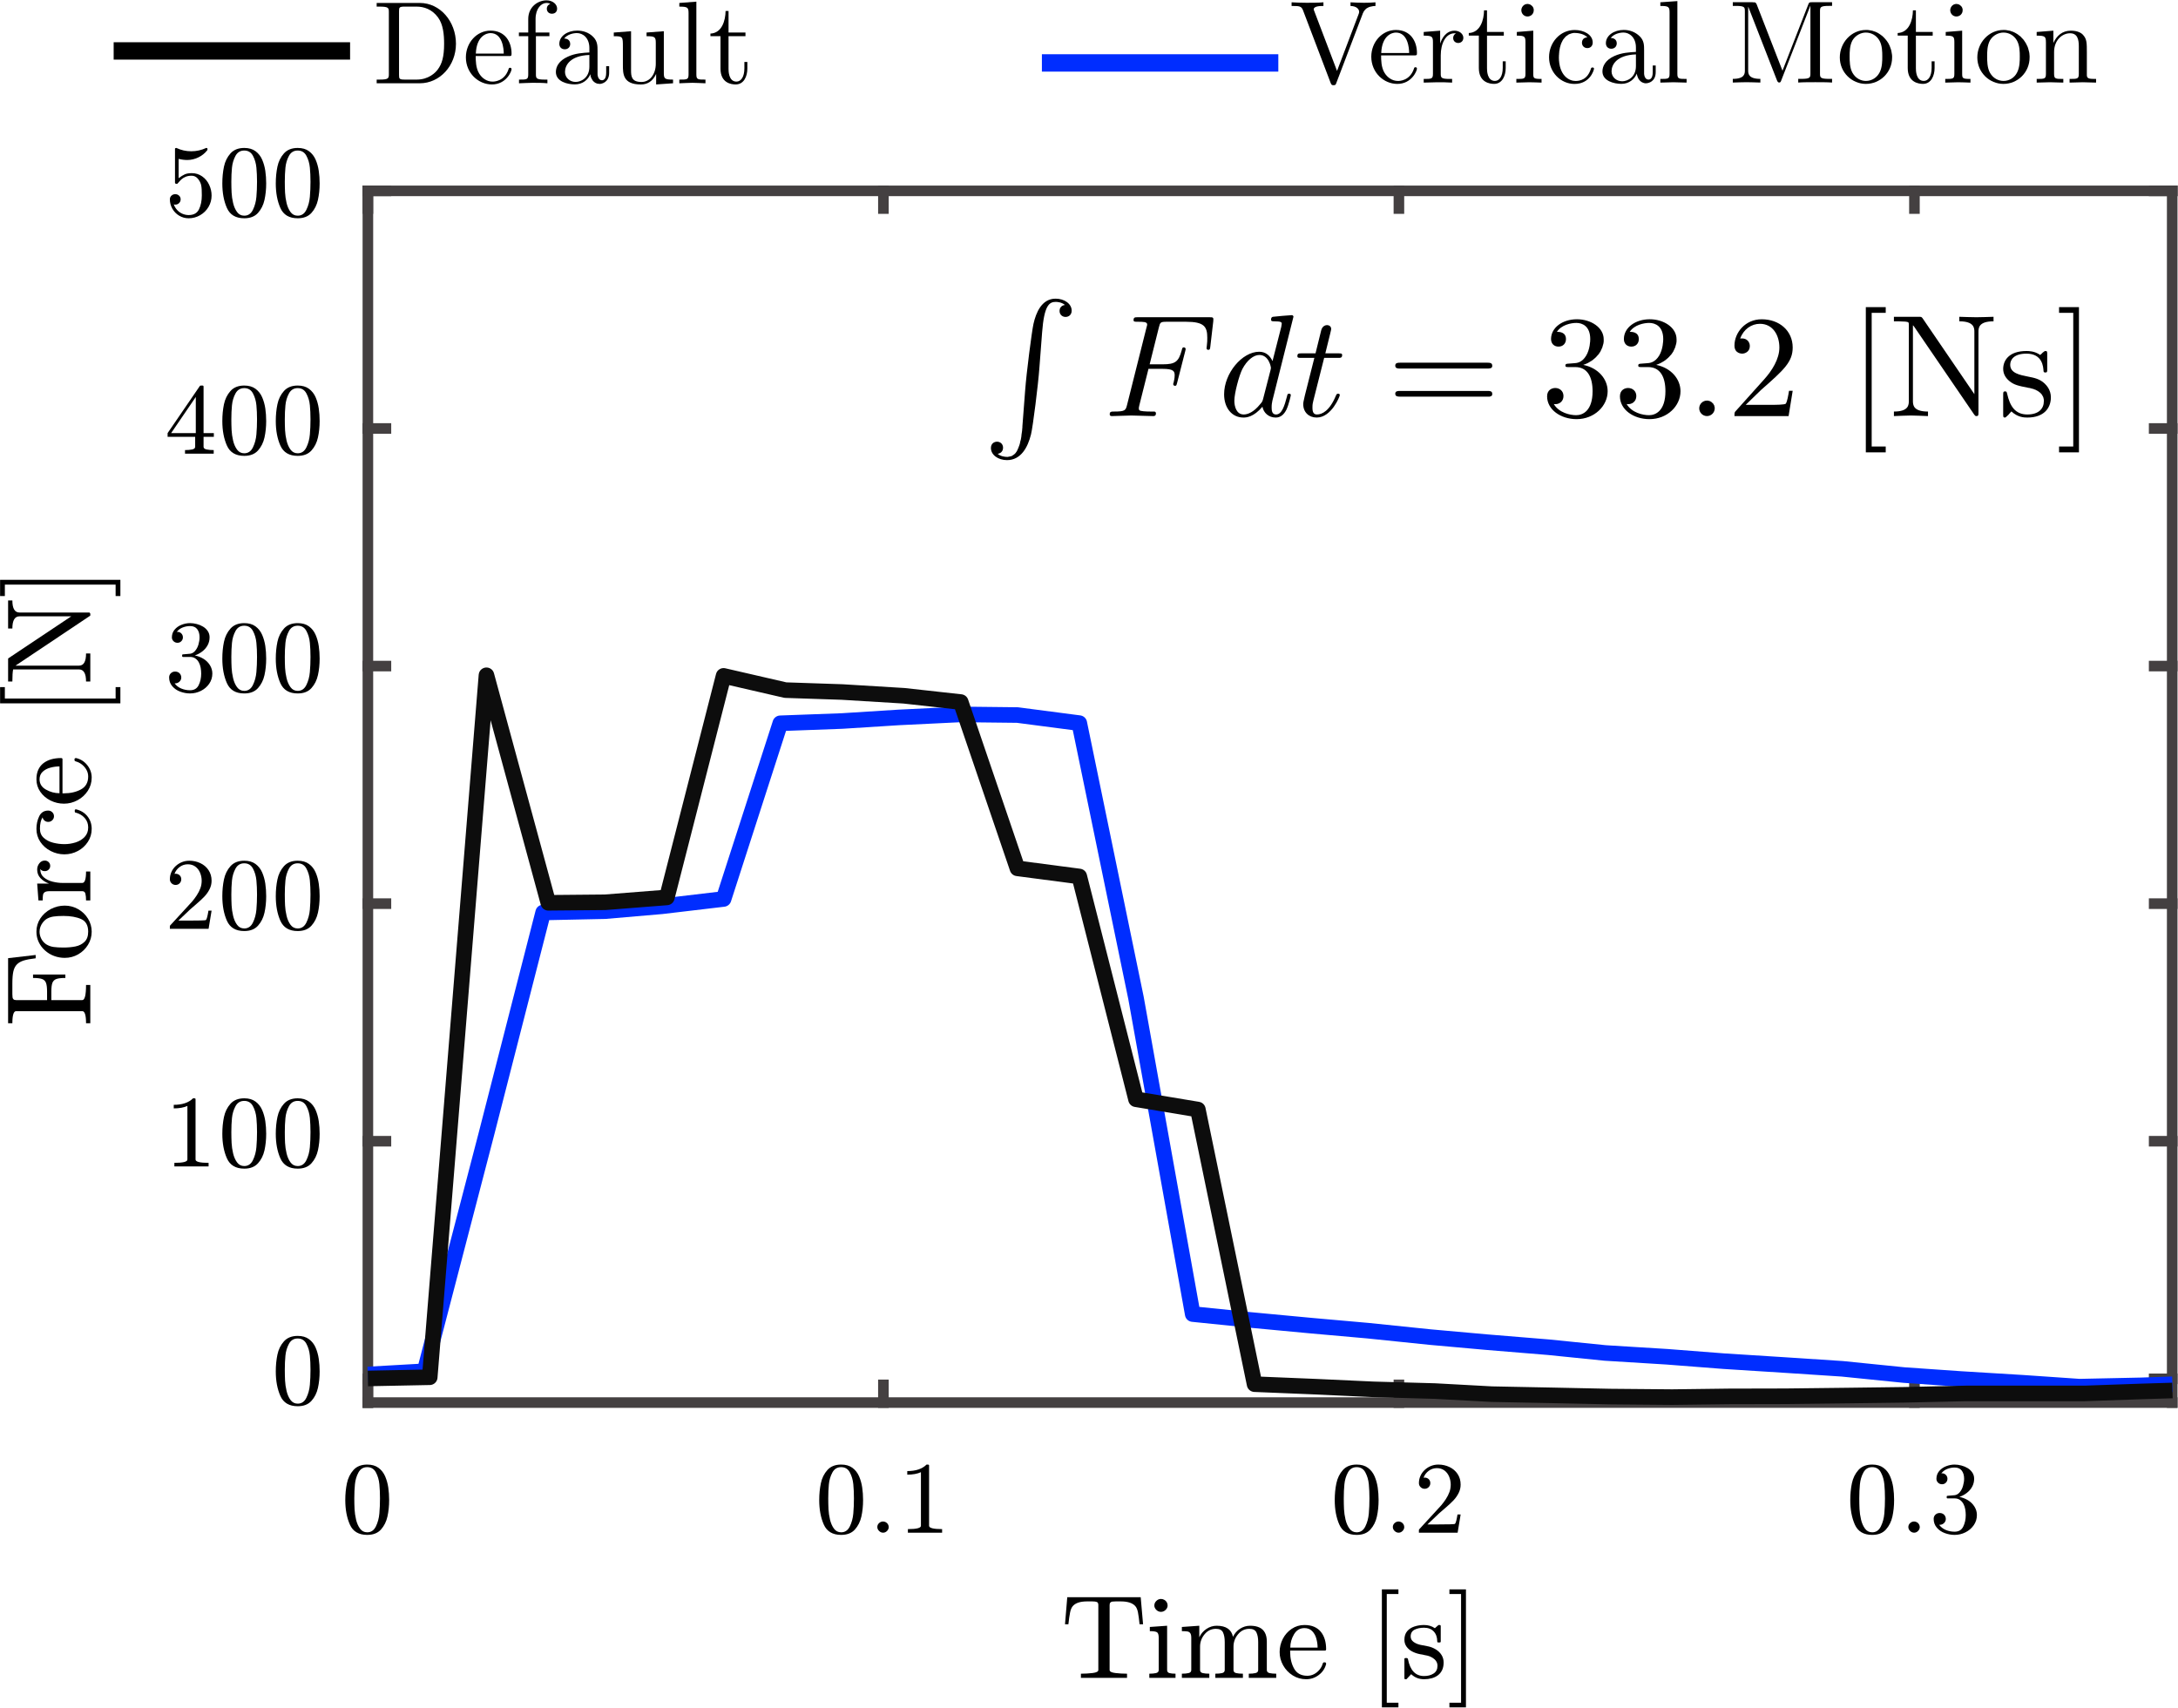<?xml version="1.0" encoding="UTF-8" standalone="no"?>
<!-- Created with Inkscape (http://www.inkscape.org/) -->

<svg
   xmlns:ns0="http://www.iki.fi/pav/software/textext/"
   xmlns:dc="http://purl.org/dc/elements/1.1/"
   xmlns:cc="http://creativecommons.org/ns#"
   xmlns:rdf="http://www.w3.org/1999/02/22-rdf-syntax-ns#"
   xmlns:svg="http://www.w3.org/2000/svg"
   xmlns="http://www.w3.org/2000/svg"
   xmlns:sodipodi="http://sodipodi.sourceforge.net/DTD/sodipodi-0.dtd"
   xmlns:inkscape="http://www.inkscape.org/namespaces/inkscape"
   width="212.919mm"
   height="166.973mm"
   viewBox="0 0 212.919 166.973"
   version="1.1"
   id="svg1408"
   sodipodi:docname="impulsecompare31.svg"
   inkscape:version="0.92.3 (2405546, 2018-03-11)">
  <sodipodi:namedview
     id="base"
     pagecolor="#ffffff"
     bordercolor="#666666"
     borderopacity="1.0"
     inkscape:pageopacity="0.0"
     inkscape:pageshadow="2"
     inkscape:zoom="0.7"
     inkscape:cx="117.93612"
     inkscape:cy="348.17642"
     inkscape:document-units="mm"
     inkscape:current-layer="content"
     showgrid="false"
     fit-margin-top="0"
     fit-margin-left="0"
     fit-margin-right="0"
     fit-margin-bottom="0"
     inkscape:window-width="1920"
     inkscape:window-height="1137"
     inkscape:window-x="-8"
     inkscape:window-y="-8"
     inkscape:window-maximized="1" />
  <defs
     id="defs1402" />
  <g
     transform="translate(64.33,14.675)"
     id="layer1"
     inkscape:groupmode="layer"
     inkscape:label="Layer 1">
    <g
       id="g1317"
       inkscape:label="ink_ext_XXXXXX"
       transform="matrix(0.358,0,0,-0.358,-32.922,87.09)">
      <g
         id="g1319"
         transform="scale(0.1)">
        <g
           id="g1637"
           inkscape:label="ink_ext_XXXXXX"
           transform="matrix(28.183,0,0,28.183,-636.396,-3090.613)">
          <g
             id="g1639"
             transform="scale(0.1)">
            <g
               id="g1914"
               inkscape:label="ink_ext_XXXXXX"
               transform="matrix(12.748,0,0,12.748,-209.24,-489.081)">
              <g
                 id="g1916"
                 transform="matrix(0.1,0,0,0.1,34.162,1.687)">
                <path
                   d="M 35.067,951.905 H 1406.446"
                   style="fill:none;stroke:#444041;stroke-width:8.049;stroke-linecap:square;stroke-linejoin:round;stroke-miterlimit:10;stroke-dasharray:none;stroke-opacity:1"
                   id="path1924"
                   inkscape:connector-curvature="0" />
                <path
                   d="M 35.067,1873.1 H 1406.446"
                   style="fill:none;stroke:#444041;stroke-width:8.049;stroke-linecap:square;stroke-linejoin:round;stroke-miterlimit:10;stroke-dasharray:none;stroke-opacity:1"
                   id="path1926"
                   inkscape:connector-curvature="0" />
                <path
                   d="m 35.067,951.905 v 13.459"
                   style="fill:none;stroke:#444041;stroke-width:8.049;stroke-linecap:square;stroke-linejoin:round;stroke-miterlimit:10;stroke-dasharray:none;stroke-opacity:1"
                   id="path1928"
                   inkscape:connector-curvature="0" />
                <path
                   d="m 426.892,951.905 v 13.459"
                   style="fill:none;stroke:#444041;stroke-width:8.049;stroke-linecap:square;stroke-linejoin:round;stroke-miterlimit:10;stroke-dasharray:none;stroke-opacity:1"
                   id="path1930"
                   inkscape:connector-curvature="0" />
                <path
                   d="m 818.708,951.905 v 13.459"
                   style="fill:none;stroke:#444041;stroke-width:8.049;stroke-linecap:square;stroke-linejoin:round;stroke-miterlimit:10;stroke-dasharray:none;stroke-opacity:1"
                   id="path1932"
                   inkscape:connector-curvature="0" />
                <path
                   d="m 1210.536,951.905 v 13.459"
                   style="fill:none;stroke:#444041;stroke-width:8.049;stroke-linecap:square;stroke-linejoin:round;stroke-miterlimit:10;stroke-dasharray:none;stroke-opacity:1"
                   id="path1934"
                   inkscape:connector-curvature="0" />
                <path
                   d="m 35.067,1873.1 v -13.455"
                   style="fill:none;stroke:#444041;stroke-width:8.049;stroke-linecap:square;stroke-linejoin:round;stroke-miterlimit:10;stroke-dasharray:none;stroke-opacity:1"
                   id="path1936"
                   inkscape:connector-curvature="0" />
                <path
                   d="m 426.892,1873.1 v -13.455"
                   style="fill:none;stroke:#444041;stroke-width:8.049;stroke-linecap:square;stroke-linejoin:round;stroke-miterlimit:10;stroke-dasharray:none;stroke-opacity:1"
                   id="path1938"
                   inkscape:connector-curvature="0" />
                <path
                   d="m 818.708,1873.1 v -13.455"
                   style="fill:none;stroke:#444041;stroke-width:8.049;stroke-linecap:square;stroke-linejoin:round;stroke-miterlimit:10;stroke-dasharray:none;stroke-opacity:1"
                   id="path1940"
                   inkscape:connector-curvature="0" />
                <path
                   d="m 1210.536,1873.1 v -13.455"
                   style="fill:none;stroke:#444041;stroke-width:8.049;stroke-linecap:square;stroke-linejoin:round;stroke-miterlimit:10;stroke-dasharray:none;stroke-opacity:1"
                   id="path1942"
                   inkscape:connector-curvature="0" />
                <path
                   d="m 34.563,851.324 c -6.479,0 -10.876,2.617 -13.19,7.851 -2.32,5.234 -3.482,11.437 -3.482,18.603 0,4.545 0.413,8.795 1.238,12.752 0.828,3.96 2.482,7.327 4.955,10.097 2.476,2.773 5.968,4.159 10.479,4.159 3.489,0 6.346,-0.825 8.568,-2.477 2.222,-1.651 3.905,-3.8 5.047,-6.449 1.143,-2.648 1.937,-5.483 2.384,-8.505 0.441,-3.025 0.664,-6.215 0.664,-9.576 0,-4.427 -0.429,-8.587 -1.286,-12.478 -0.857,-3.898 -2.508,-7.2 -4.949,-9.914 -2.448,-2.707 -5.924,-4.062 -10.428,-4.062 z m 0,1.963 c 2.917,0 5.108,1.48 6.568,4.439 1.46,2.96 2.349,6.247 2.663,9.864 0.318,3.614 0.476,7.443 0.476,11.49 0,3.867 -0.158,7.449 -0.476,10.752 -0.314,3.3 -1.187,6.29 -2.613,8.973 -1.431,2.679 -3.637,4.019 -6.618,4.019 -2.987,0 -5.209,-1.355 -6.67,-4.069 -1.457,-2.707 -2.349,-5.698 -2.67,-8.973 -0.318,-3.268 -0.476,-6.835 -0.476,-10.702 0,-2.925 0.067,-5.667 0.197,-8.225 0.127,-2.551 0.505,-5.184 1.139,-7.895 0.636,-2.713 1.632,-5 3,-6.866 1.364,-1.873 3.191,-2.807 5.479,-2.807"
                   style="fill:#000000;fill-opacity:1;fill-rule:nonzero;stroke:none;stroke-width:0.805"
                   id="path1944"
                   inkscape:connector-curvature="0" />
                <path
                   d="m 394.775,851.324 c -6.473,0 -10.869,2.617 -13.19,7.851 -2.314,5.234 -3.473,11.437 -3.473,18.603 0,4.545 0.413,8.795 1.238,12.752 0.822,3.96 2.475,7.327 4.955,10.097 2.473,2.773 5.965,4.159 10.47,4.159 3.495,0 6.352,-0.825 8.578,-2.477 2.222,-1.651 3.904,-3.8 5.044,-6.449 1.143,-2.648 1.937,-5.483 2.378,-8.505 0.447,-3.025 0.67,-6.215 0.67,-9.576 0,-4.427 -0.429,-8.587 -1.286,-12.478 -0.857,-3.898 -2.508,-7.2 -4.956,-9.914 -2.441,-2.707 -5.917,-4.062 -10.428,-4.062 z m 0,1.963 c 2.921,0 5.114,1.48 6.578,4.439 1.457,2.96 2.345,6.247 2.663,9.864 0.318,3.614 0.476,7.443 0.476,11.49 0,3.867 -0.158,7.449 -0.476,10.752 -0.318,3.3 -1.191,6.29 -2.622,8.973 -1.425,2.679 -3.632,4.019 -6.619,4.019 -2.981,0 -5.203,-1.355 -6.66,-4.069 -1.464,-2.707 -2.356,-5.698 -2.67,-8.973 -0.318,-3.268 -0.476,-6.835 -0.476,-10.702 0,-2.925 0.064,-5.667 0.187,-8.225 0.13,-2.551 0.514,-5.184 1.146,-7.895 0.635,-2.713 1.635,-5 3,-6.866 1.364,-1.873 3.19,-2.807 5.473,-2.807"
                   style="fill:#000000;fill-opacity:1;fill-rule:nonzero;stroke:none;stroke-width:0.805"
                   id="path1946"
                   inkscape:connector-curvature="0" />
                <path
                   d="m 422.269,857.305 c 0,1.187 0.445,2.184 1.337,2.991 0.885,0.81 1.901,1.215 3.048,1.215 0.698,0 1.393,-0.187 2.089,-0.561 0.698,-0.377 1.241,-0.904 1.622,-1.586 0.381,-0.686 0.571,-1.371 0.571,-2.059 0,-1.119 -0.428,-2.116 -1.286,-2.991 -0.857,-0.873 -1.857,-1.309 -2.996,-1.309 -1.147,0 -2.163,0.436 -3.048,1.309 -0.892,0.875 -1.337,1.872 -1.337,2.991"
                   style="fill:#000000;fill-opacity:1;fill-rule:nonzero;stroke:none;stroke-width:0.805"
                   id="path1948"
                   inkscape:connector-curvature="0" />
                <path
                   d="m 445.51,853.006 v 2.71 c 6.603,0 9.904,0.842 9.904,2.524 v 40.754 c -2.73,-1.249 -6.19,-1.872 -10.38,-1.872 v 2.71 c 6.479,0 11.368,1.651 14.666,4.954 h 1.146 c 0.187,0 0.362,-0.062 0.523,-0.187 0.159,-0.125 0.238,-0.281 0.238,-0.467 v -45.892 c 0,-1.683 3.302,-2.524 9.905,-2.524 v -2.71 h -26.002"
                   style="fill:#000000;fill-opacity:1;fill-rule:nonzero;stroke:none;stroke-width:0.805"
                   id="path1950"
                   inkscape:connector-curvature="0" />
                <path
                   d="m 786.599,851.324 c -6.477,0 -10.873,2.617 -13.19,7.851 -2.316,5.234 -3.478,11.437 -3.478,18.603 0,4.545 0.414,8.795 1.243,12.752 0.821,3.96 2.47,7.327 4.949,10.097 2.479,2.773 5.965,4.159 10.475,4.159 3.494,0 6.355,-0.825 8.574,-2.477 2.219,-1.651 3.909,-3.8 5.047,-6.449 1.146,-2.648 1.934,-5.483 2.381,-8.505 0.439,-3.025 0.666,-6.215 0.666,-9.576 0,-4.427 -0.431,-8.587 -1.284,-12.478 -0.861,-3.898 -2.511,-7.2 -4.957,-9.914 -2.438,-2.707 -5.916,-4.062 -10.427,-4.062 z m 0,1.963 c 2.918,0 5.112,1.48 6.575,4.439 1.463,2.96 2.349,6.247 2.666,9.864 0.317,3.614 0.471,7.443 0.471,11.49 0,3.867 -0.154,7.449 -0.471,10.752 -0.317,3.3 -1.195,6.29 -2.625,8.973 -1.422,2.679 -3.633,4.019 -6.615,4.019 -2.982,0 -5.201,-1.355 -6.664,-4.069 -1.463,-2.707 -2.349,-5.698 -2.666,-8.973 -0.325,-3.268 -0.479,-6.835 -0.479,-10.702 0,-2.925 0.065,-5.667 0.187,-8.225 0.13,-2.551 0.512,-5.184 1.146,-7.895 0.642,-2.713 1.633,-5 3.007,-6.866 1.357,-1.873 3.186,-2.807 5.469,-2.807"
                   style="fill:#000000;fill-opacity:1;fill-rule:nonzero;stroke:none;stroke-width:0.805"
                   id="path1952"
                   inkscape:connector-curvature="0" />
                <path
                   d="m 814.092,857.305 c 0,1.187 0.447,2.184 1.333,2.991 0.886,0.81 1.902,1.215 3.047,1.215 0.699,0 1.398,-0.187 2.097,-0.561 0.699,-0.377 1.235,-0.904 1.617,-1.586 0.382,-0.686 0.577,-1.371 0.577,-2.059 0,-1.119 -0.431,-2.116 -1.292,-2.991 -0.853,-0.873 -1.853,-1.309 -2.999,-1.309 -1.146,0 -2.162,0.436 -3.047,1.309 -0.886,0.875 -1.333,1.872 -1.333,2.991"
                   style="fill:#000000;fill-opacity:1;fill-rule:nonzero;stroke:none;stroke-width:0.805"
                   id="path1954"
                   inkscape:connector-curvature="0" />
                <path
                   d="m 833.904,853.006 v 2.056 c 0,0.124 0.057,0.281 0.187,0.467 l 12.288,13.366 c 1.902,1.994 3.429,3.661 4.567,5 1.146,1.34 2.292,2.882 3.438,4.63 1.138,1.742 2.04,3.517 2.706,5.325 0.666,1.804 1,3.704 1,5.698 0,2.122 -0.414,4.166 -1.235,6.125 -0.821,1.963 -2.032,3.521 -3.616,4.673 -1.585,1.153 -3.494,1.729 -5.713,1.729 -2.292,0 -4.356,-0.685 -6.192,-2.059 -1.845,-1.367 -3.145,-3.112 -3.901,-5.234 0.252,0.065 0.536,0.097 0.853,0.097 1.203,0 2.219,-0.389 3.048,-1.165 0.821,-0.782 1.235,-1.795 1.235,-3.04 0,-1.184 -0.414,-2.196 -1.235,-3.038 -0.829,-0.841 -1.845,-1.262 -3.048,-1.262 -1.211,0 -2.243,0.42 -3.096,1.262 -0.862,0.841 -1.284,1.854 -1.284,3.038 0,1.931 0.382,3.754 1.146,5.467 0.756,1.716 1.837,3.228 3.234,4.533 1.398,1.308 2.982,2.321 4.762,3.04 1.772,0.714 3.649,1.072 5.615,1.072 3.048,0 5.876,-0.623 8.476,-1.869 2.609,-1.246 4.673,-3.022 6.193,-5.328 1.528,-2.305 2.284,-4.985 2.284,-8.041 0,-2.24 -0.504,-4.374 -1.52,-6.399 -1.016,-2.025 -2.3,-3.863 -3.86,-5.514 -1.552,-1.651 -3.568,-3.536 -6.046,-5.655 -2.479,-2.115 -4.096,-3.517 -4.86,-4.206 l -8.948,-8.505 h 7.615 c 3.746,0 6.875,0.031 9.386,0.097 2.503,0.059 3.82,0.183 3.95,0.371 0.634,0.623 1.268,2.991 1.902,7.106 h 2.381 l -2.284,-13.836 h -29.427"
                   style="fill:#000000;fill-opacity:1;fill-rule:nonzero;stroke:none;stroke-width:0.805"
                   id="path1956"
                   inkscape:connector-curvature="0" />
                <path
                   d="m 1178.419,851.324 c -6.469,0 -10.865,2.617 -13.19,7.851 -2.316,5.234 -3.47,11.437 -3.47,18.603 0,4.545 0.406,8.795 1.235,12.752 0.829,3.96 2.478,7.327 4.957,10.097 2.47,2.773 5.965,4.159 10.467,4.159 3.495,0 6.355,-0.825 8.573,-2.477 2.227,-1.651 3.909,-3.8 5.047,-6.449 1.146,-2.648 1.934,-5.483 2.381,-8.505 0.447,-3.025 0.666,-6.215 0.666,-9.576 0,-4.427 -0.431,-8.587 -1.284,-12.478 -0.853,-3.898 -2.511,-7.2 -4.957,-9.914 -2.438,-2.707 -5.916,-4.062 -10.426,-4.062 z m 0,1.963 c 2.926,0 5.112,1.48 6.574,4.439 1.463,2.96 2.349,6.247 2.665,9.864 0.317,3.614 0.479,7.443 0.479,11.49 0,3.867 -0.163,7.449 -0.479,10.752 -0.317,3.3 -1.187,6.29 -2.625,8.973 -1.422,2.679 -3.624,4.019 -6.615,4.019 -2.982,0 -5.201,-1.355 -6.664,-4.069 -1.463,-2.707 -2.349,-5.698 -2.665,-8.973 -0.317,-3.268 -0.48,-6.835 -0.48,-10.702 0,-2.925 0.064,-5.667 0.187,-8.225 0.13,-2.551 0.52,-5.184 1.146,-7.895 0.642,-2.713 1.642,-5 3.007,-6.866 1.365,-1.873 3.186,-2.807 5.469,-2.807"
                   style="fill:#000000;fill-opacity:1;fill-rule:nonzero;stroke:none;stroke-width:0.805"
                   id="path1958"
                   inkscape:connector-curvature="0" />
                <path
                   d="m 1205.912,857.305 c 0,1.187 0.447,2.184 1.341,2.991 0.886,0.81 1.902,1.215 3.047,1.215 0.699,0 1.398,-0.187 2.088,-0.561 0.699,-0.377 1.235,-0.904 1.617,-1.586 0.382,-0.686 0.577,-1.371 0.577,-2.059 0,-1.119 -0.431,-2.116 -1.292,-2.991 -0.853,-0.873 -1.853,-1.309 -2.991,-1.309 -1.146,0 -2.162,0.436 -3.047,1.309 -0.894,0.875 -1.341,1.872 -1.341,2.991"
                   style="fill:#000000;fill-opacity:1;fill-rule:nonzero;stroke:none;stroke-width:0.805"
                   id="path1960"
                   inkscape:connector-curvature="0" />
                <path
                   d="m 1229.341,858.987 c 1.276,-1.742 2.958,-3.05 5.055,-3.926 2.088,-0.873 4.315,-1.308 6.664,-1.308 3.112,0 5.299,1.293 6.566,3.875 1.276,2.589 1.91,5.502 1.91,8.739 0,1.495 -0.13,2.978 -0.382,4.446 -0.252,1.464 -0.715,2.816 -1.382,4.063 -0.666,1.246 -1.552,2.259 -2.666,3.037 -1.105,0.776 -2.454,1.165 -4.047,1.165 h -5.331 c -0.447,0 -0.666,0.222 -0.666,0.658 v 0.747 c 0,0.377 0.219,0.564 0.666,0.564 l 4.38,0.371 c 1.837,0 3.381,0.685 4.616,2.056 1.235,1.374 2.146,3.041 2.714,5.004 0.577,1.96 0.861,3.813 0.861,5.554 0,2.492 -0.585,4.537 -1.764,6.125 -1.178,1.589 -2.999,2.383 -5.477,2.383 -1.967,0 -3.868,-0.373 -5.713,-1.121 -1.845,-0.747 -3.308,-1.869 -4.38,-3.365 0.122,0 0.22,0.017 0.284,0.047 0.064,0.031 0.154,0.047 0.284,0.047 1.146,0 2.113,-0.405 2.901,-1.215 0.796,-0.807 1.186,-1.804 1.186,-2.991 0,-1.118 -0.39,-2.087 -1.186,-2.901 -0.788,-0.81 -1.755,-1.211 -2.901,-1.211 -1.203,0 -2.219,0.402 -3.047,1.211 -0.829,0.814 -1.244,1.783 -1.244,2.901 0,2.244 0.683,4.187 2.048,5.838 1.373,1.652 3.129,2.898 5.29,3.739 2.162,0.841 4.315,1.265 6.477,1.265 1.65,0 3.364,-0.234 5.144,-0.701 1.772,-0.467 3.381,-1.137 4.803,-2.01 1.43,-0.875 2.609,-1.994 3.527,-3.361 0.926,-1.374 1.381,-2.932 1.381,-4.68 0,-2.177 -0.488,-4.184 -1.479,-6.022 -0.984,-1.838 -2.349,-3.427 -4.088,-4.767 -1.747,-1.34 -3.633,-2.355 -5.664,-3.04 2.276,-0.433 4.454,-1.274 6.518,-2.524 2.064,-1.243 3.714,-2.863 4.957,-4.857 1.235,-1.994 1.853,-4.113 1.853,-6.359 0,-2.866 -0.796,-5.452 -2.381,-7.758 -1.593,-2.305 -3.681,-4.112 -6.29,-5.42 -2.6,-1.309 -5.364,-1.963 -8.281,-1.963 -2.47,0 -4.957,0.451 -7.428,1.352 -2.479,0.907 -4.51,2.293 -6.095,4.166 -1.593,1.866 -2.381,4.078 -2.381,6.633 0,1.309 0.439,2.383 1.325,3.225 0.894,0.841 1.975,1.262 3.251,1.262 0.886,0 1.674,-0.187 2.373,-0.561 0.699,-0.374 1.26,-0.916 1.674,-1.636 0.406,-0.716 0.618,-1.48 0.618,-2.29 0,-1.243 -0.463,-2.303 -1.382,-3.178 -0.926,-0.873 -2.015,-1.309 -3.283,-1.309 h -0.39"
                   style="fill:#000000;fill-opacity:1;fill-rule:nonzero;stroke:none;stroke-width:0.805"
                   id="path1962"
                   inkscape:connector-curvature="0" />
                <path
                   d="m 577.012,742.623 v 3.175 c 3.048,0 6.014,0.171 8.907,0.514 2.885,0.343 4.332,1.106 4.332,2.293 v 49.35 c 0,1.246 -0.366,2.025 -1.089,2.336 -0.731,0.312 -1.894,0.467 -3.478,0.467 h -3.909 c -5.014,0 -8.566,-1.09 -10.662,-3.271 -1.081,-1.062 -1.861,-2.773 -2.332,-5.138 -0.48,-2.371 -0.902,-5.362 -1.284,-8.973 h -2.576 l 1.715,20.56 h 55.814 l 1.804,-20.56 h -2.665 c -0.382,3.86 -0.796,6.91 -1.235,9.157 -0.455,2.24 -1.211,3.891 -2.292,4.954 -2.154,2.181 -5.746,3.271 -10.76,3.271 h -3.811 c -1.138,0 -2.015,-0.046 -2.617,-0.143 -0.609,-0.091 -1.097,-0.34 -1.479,-0.748 -0.374,-0.402 -0.569,-1.041 -0.569,-1.913 v -49.35 c 0,-1.187 1.446,-1.95 4.331,-2.293 2.885,-0.343 5.859,-0.514 8.907,-0.514 v -3.175 h -35.05"
                   style="fill:#000000;fill-opacity:1;fill-rule:nonzero;stroke:none;stroke-width:0.805"
                   id="path1964"
                   inkscape:connector-curvature="0" />
                <path
                   d="m 629.006,742.623 v 3.175 c 2.032,0 3.73,0.156 5.095,0.467 1.365,0.315 2.048,1.094 2.048,2.34 v 24.488 c 0,2.305 -0.463,3.723 -1.382,4.253 -0.926,0.53 -2.714,0.798 -5.38,0.798 v 3.175 l 13.141,0.935 v -33.648 c 0,-1.246 0.585,-2.025 1.764,-2.34 1.17,-0.312 2.714,-0.467 4.616,-0.467 v -3.175 z m 3.811,55.048 c 0,1.309 0.504,2.461 1.52,3.458 1.016,0.997 2.194,1.495 3.527,1.495 0.829,0 1.65,-0.218 2.479,-0.651 0.821,-0.436 1.455,-1.044 1.902,-1.826 0.447,-0.776 0.666,-1.602 0.666,-2.477 0,-1.243 -0.504,-2.365 -1.52,-3.362 -1.016,-0.997 -2.194,-1.495 -3.527,-1.495 -1.333,0 -2.511,0.498 -3.527,1.495 -1.016,0.997 -1.52,2.119 -1.52,3.362"
                   style="fill:#000000;fill-opacity:1;fill-rule:nonzero;stroke:none;stroke-width:0.805"
                   id="path1966"
                   inkscape:connector-curvature="0" />
                <path
                   d="m 653.744,742.623 v 3.175 c 2.032,0 3.73,0.156 5.095,0.467 1.365,0.315 2.048,1.094 2.048,2.34 v 24.488 c 0,1.62 -0.252,2.788 -0.764,3.505 -0.504,0.714 -1.219,1.15 -2.145,1.305 -0.918,0.159 -2.332,0.24 -4.234,0.24 v 3.175 l 13.238,0.935 v -8.789 c 1.203,2.62 3.015,4.739 5.42,6.359 2.414,1.62 5.022,2.43 7.818,2.43 7.046,0 11.174,-2.804 12.377,-8.412 1.211,2.552 2.982,4.592 5.331,6.119 2.349,1.527 4.925,2.293 7.72,2.293 2.787,0 5.12,-0.439 6.997,-1.312 1.869,-0.869 3.283,-2.209 4.234,-4.019 0.959,-1.807 1.43,-4.05 1.43,-6.73 v -21.587 c 0,-1.246 0.683,-2.025 2.048,-2.34 1.365,-0.312 3.072,-0.467 5.104,-0.467 v -3.175 h -20.861 v 3.175 c 2.032,0 3.73,0.156 5.096,0.467 1.365,0.315 2.048,1.094 2.048,2.34 v 21.313 c 0,2.991 -0.447,5.402 -1.333,7.237 -0.894,1.838 -2.674,2.757 -5.339,2.757 -3.495,0 -6.38,-1.386 -8.663,-4.159 -2.292,-2.77 -3.429,-5.901 -3.429,-9.39 v -17.758 c 0,-1.246 0.666,-2.025 2.007,-2.34 1.325,-0.312 3.039,-0.467 5.136,-0.467 v -3.175 h -20.951 v 3.175 c 2.089,0 3.803,0.156 5.144,0.467 1.333,0.315 1.999,1.094 1.999,2.34 v 21.313 c 0,2.925 -0.431,5.324 -1.284,7.194 -0.861,1.866 -2.657,2.801 -5.388,2.801 -3.486,0 -6.379,-1.386 -8.663,-4.159 -2.284,-2.77 -3.421,-5.901 -3.421,-9.39 v -17.758 c 0,-1.246 0.658,-2.025 1.991,-2.34 1.333,-0.312 3.015,-0.467 5.047,-0.467 v -3.175 h -20.853"
                   style="fill:#000000;fill-opacity:1;fill-rule:nonzero;stroke:none;stroke-width:0.805"
                   id="path1968"
                   inkscape:connector-curvature="0" />
                <path
                   d="m 748.233,741.592 c -3.738,0 -7.151,0.969 -10.231,2.904 -3.08,1.929 -5.51,4.483 -7.29,7.661 -1.78,3.178 -2.666,6.543 -2.666,10.091 0,3.555 0.804,6.904 2.43,10.051 1.617,3.147 3.877,5.683 6.761,7.614 2.893,1.935 6.111,2.901 9.671,2.901 2.852,0 5.315,-0.452 7.379,-1.358 2.056,-0.9 3.755,-2.178 5.096,-3.829 1.333,-1.648 2.332,-3.583 2.999,-5.795 0.666,-2.212 1,-4.661 1,-7.34 0,-0.745 -0.284,-1.118 -0.861,-1.118 h -26.477 v -1.028 c 0,-4.922 1.016,-9.175 3.048,-12.761 2.032,-3.58 5.364,-5.371 10.004,-5.371 1.837,0 3.551,0.421 5.144,1.262 1.585,0.844 2.966,1.978 4.145,3.411 1.17,1.43 1.983,2.988 2.43,4.67 0.057,0.19 0.171,0.377 0.333,0.564 0.154,0.187 0.333,0.28 0.52,0.28 h 0.853 c 0.577,0 0.861,-0.405 0.861,-1.215 -0.829,-3.365 -2.666,-6.138 -5.526,-8.318 -2.861,-2.184 -6.063,-3.274 -9.622,-3.274 z m -12.093,24.024 h 20.764 c 0,2.24 -0.317,4.514 -0.959,6.82 -0.626,2.309 -1.69,4.225 -3.186,5.748 -1.495,1.527 -3.446,2.29 -5.851,2.29 -3.429,0 -6.087,-1.589 -7.956,-4.767 -1.877,-3.178 -2.812,-6.543 -2.812,-10.091"
                   style="fill:#000000;fill-opacity:1;fill-rule:nonzero;stroke:none;stroke-width:0.805"
                   id="path1970"
                   inkscape:connector-curvature="0" />
                <path
                   d="m 805.762,720.191 v 89.727 h 12.572 v -3.555 h -8.85 v -82.621 h 8.85 v -3.552 h -12.572"
                   style="fill:#000000;fill-opacity:1;fill-rule:nonzero;stroke:none;stroke-width:0.805"
                   id="path1972"
                   inkscape:connector-curvature="0" />
                <path
                   d="m 822.885,742.34 v 14.674 c 0,0.439 0.252,0.657 0.764,0.657 h 1.138 c 0.382,0 0.634,-0.218 0.764,-0.657 1.65,-8.661 5.746,-12.992 12.288,-12.992 2.853,0 5.266,0.639 7.233,1.919 1.967,1.277 2.958,3.256 2.958,5.935 0,1.929 -0.764,3.564 -2.284,4.904 -1.528,1.34 -3.34,2.259 -5.437,2.757 l -6.095,1.215 c -2.032,0.439 -3.885,1.109 -5.567,2.01 -1.682,0.907 -3.064,2.106 -4.145,3.602 -1.081,1.495 -1.617,3.24 -1.617,5.234 0,2.679 0.699,4.845 2.089,6.496 1.398,1.651 3.243,2.851 5.534,3.595 2.284,0.751 4.722,1.125 7.33,1.125 3.104,0 5.835,-0.81 8.184,-2.427 l 2.568,2.243 c 0,0.122 0.163,0.184 0.479,0.184 h 0.666 c 0.195,0 0.366,-0.078 0.528,-0.234 0.154,-0.156 0.236,-0.327 0.236,-0.514 v -11.683 c 0,-0.561 -0.252,-0.841 -0.764,-0.841 h -1.146 c -0.504,0 -0.756,0.28 -0.756,0.841 0,3.115 -0.886,5.62 -2.666,7.521 -1.78,1.901 -4.258,2.854 -7.428,2.854 -2.731,0 -5.095,-0.498 -7.095,-1.495 -1.999,-0.997 -2.999,-2.711 -2.999,-5.141 0,-1.682 0.715,-3.053 2.137,-4.116 1.43,-1.056 3.129,-1.804 5.095,-2.243 l 6.193,-1.212 c 2.032,-0.436 3.95,-1.215 5.762,-2.34 1.812,-1.122 3.243,-2.524 4.283,-4.206 1.048,-1.682 1.577,-3.583 1.577,-5.701 0,-2.181 -0.366,-4.066 -1.097,-5.652 -0.731,-1.592 -1.78,-2.916 -3.145,-3.972 -1.365,-1.059 -2.966,-1.841 -4.811,-2.34 -1.837,-0.498 -3.771,-0.748 -5.802,-0.748 -3.811,0 -7.086,1.28 -9.817,3.835 l -3.332,-3.552 c 0,-0.19 -0.154,-0.284 -0.479,-0.284 h -0.561 c -0.512,0 -0.764,0.249 -0.764,0.748"
                   style="fill:#000000;fill-opacity:1;fill-rule:nonzero;stroke:none;stroke-width:0.805"
                   id="path1974"
                   inkscape:connector-curvature="0" />
                <path
                   d="m 857.098,720.191 v 3.552 h 8.85 v 82.621 h -8.85 v 3.555 h 12.564 v -89.727 h -12.564"
                   style="fill:#000000;fill-opacity:1;fill-rule:nonzero;stroke:none;stroke-width:0.805"
                   id="path1976"
                   inkscape:connector-curvature="0" />
                <path
                   d="M 35.067,951.905 V 1873.1"
                   style="fill:none;stroke:#444041;stroke-width:8.049;stroke-linecap:square;stroke-linejoin:round;stroke-miterlimit:10;stroke-dasharray:none;stroke-opacity:1"
                   id="path1978"
                   inkscape:connector-curvature="0" />
                <path
                   d="M 1406.446,951.905 V 1873.1"
                   style="fill:none;stroke:#444041;stroke-width:8.049;stroke-linecap:square;stroke-linejoin:round;stroke-miterlimit:10;stroke-dasharray:none;stroke-opacity:1"
                   id="path1980"
                   inkscape:connector-curvature="0" />
                <path
                   d="M 35.067,969.968 H 48.781"
                   style="fill:none;stroke:#444041;stroke-width:8.049;stroke-linecap:square;stroke-linejoin:round;stroke-miterlimit:10;stroke-dasharray:none;stroke-opacity:1"
                   id="path1982"
                   inkscape:connector-curvature="0" />
                <path
                   d="M 35.067,1150.597 H 48.781"
                   style="fill:none;stroke:#444041;stroke-width:8.049;stroke-linecap:square;stroke-linejoin:round;stroke-miterlimit:10;stroke-dasharray:none;stroke-opacity:1"
                   id="path1984"
                   inkscape:connector-curvature="0" />
                <path
                   d="M 35.067,1331.222 H 48.781"
                   style="fill:none;stroke:#444041;stroke-width:8.049;stroke-linecap:square;stroke-linejoin:round;stroke-miterlimit:10;stroke-dasharray:none;stroke-opacity:1"
                   id="path1986"
                   inkscape:connector-curvature="0" />
                <path
                   d="M 35.067,1511.848 H 48.781"
                   style="fill:none;stroke:#444041;stroke-width:8.049;stroke-linecap:square;stroke-linejoin:round;stroke-miterlimit:10;stroke-dasharray:none;stroke-opacity:1"
                   id="path1988"
                   inkscape:connector-curvature="0" />
                <path
                   d="M 35.067,1692.474 H 48.781"
                   style="fill:none;stroke:#444041;stroke-width:8.049;stroke-linecap:square;stroke-linejoin:round;stroke-miterlimit:10;stroke-dasharray:none;stroke-opacity:1"
                   id="path1990"
                   inkscape:connector-curvature="0" />
                <path
                   d="M 35.067,1873.1 H 48.781"
                   style="fill:none;stroke:#444041;stroke-width:8.049;stroke-linecap:square;stroke-linejoin:round;stroke-miterlimit:10;stroke-dasharray:none;stroke-opacity:1"
                   id="path1992"
                   inkscape:connector-curvature="0" />
                <path
                   d="M 1406.446,969.968 H 1392.736"
                   style="fill:none;stroke:#444041;stroke-width:8.049;stroke-linecap:square;stroke-linejoin:round;stroke-miterlimit:10;stroke-dasharray:none;stroke-opacity:1"
                   id="path1994"
                   inkscape:connector-curvature="0" />
                <path
                   d="M 1406.446,1150.597 H 1392.736"
                   style="fill:none;stroke:#444041;stroke-width:8.049;stroke-linecap:square;stroke-linejoin:round;stroke-miterlimit:10;stroke-dasharray:none;stroke-opacity:1"
                   id="path1996"
                   inkscape:connector-curvature="0" />
                <path
                   d="M 1406.446,1331.222 H 1392.736"
                   style="fill:none;stroke:#444041;stroke-width:8.049;stroke-linecap:square;stroke-linejoin:round;stroke-miterlimit:10;stroke-dasharray:none;stroke-opacity:1"
                   id="path1998"
                   inkscape:connector-curvature="0" />
                <path
                   d="M 1406.446,1511.848 H 1392.736"
                   style="fill:none;stroke:#444041;stroke-width:8.049;stroke-linecap:square;stroke-linejoin:round;stroke-miterlimit:10;stroke-dasharray:none;stroke-opacity:1"
                   id="path2000"
                   inkscape:connector-curvature="0" />
                <path
                   d="M 1406.446,1692.474 H 1392.736"
                   style="fill:none;stroke:#444041;stroke-width:8.049;stroke-linecap:square;stroke-linejoin:round;stroke-miterlimit:10;stroke-dasharray:none;stroke-opacity:1"
                   id="path2002"
                   inkscape:connector-curvature="0" />
                <path
                   d="M 1406.446,1873.1 H 1392.736"
                   style="fill:none;stroke:#444041;stroke-width:8.049;stroke-linecap:square;stroke-linejoin:round;stroke-miterlimit:10;stroke-dasharray:none;stroke-opacity:1"
                   id="path2004"
                   inkscape:connector-curvature="0" />
                <path
                   d="m -18.267,949.144 c -6.473,0 -10.869,2.617 -13.19,7.848 -2.314,5.237 -3.473,11.437 -3.473,18.603 0,4.548 0.413,8.798 1.239,12.755 0.825,3.96 2.476,7.325 4.955,10.097 2.473,2.77 5.965,4.156 10.47,4.156 3.495,0 6.355,-0.826 8.578,-2.477 2.219,-1.651 3.902,-3.801 5.047,-6.446 1.139,-2.648 1.933,-5.483 2.375,-8.509 0.447,-3.022 0.673,-6.215 0.673,-9.577 0,-4.424 -0.429,-8.583 -1.289,-12.477 -0.857,-3.895 -2.508,-7.201 -4.956,-9.911 -2.441,-2.708 -5.917,-4.063 -10.428,-4.063 z m 0,1.963 c 2.924,0 5.114,1.479 6.571,4.439 1.464,2.957 2.353,6.247 2.67,9.864 0.318,3.611 0.476,7.443 0.476,11.49 0,3.863 -0.158,7.446 -0.476,10.748 -0.317,3.303 -1.191,6.294 -2.622,8.973 -1.425,2.68 -3.632,4.019 -6.619,4.019 -2.981,0 -5.203,-1.355 -6.66,-4.065 -1.464,-2.708 -2.353,-5.699 -2.67,-8.973 -0.318,-3.272 -0.476,-6.838 -0.476,-10.702 0,-2.929 0.063,-5.671 0.19,-8.225 0.124,-2.551 0.508,-5.184 1.146,-7.894 0.632,-2.713 1.632,-5.004 2.997,-6.869 1.364,-1.869 3.191,-2.804 5.473,-2.804"
                   style="fill:#000000;fill-opacity:1;fill-rule:nonzero;stroke:none;stroke-width:0.805"
                   id="path2006"
                   inkscape:connector-curvature="0" />
                <path
                   d="m -112.007,1131.451 v 2.711 c 6.603,0 9.905,0.841 9.905,2.524 v 40.753 c -2.73,-1.249 -6.19,-1.872 -10.38,-1.872 v 2.71 c 6.475,0 11.364,1.651 14.665,4.954 h 1.143 c 0.193,0 0.368,-0.062 0.527,-0.187 0.158,-0.125 0.235,-0.278 0.235,-0.467 v -45.892 c 0,-1.683 3.302,-2.524 9.905,-2.524 v -2.711 h -26"
                   style="fill:#000000;fill-opacity:1;fill-rule:nonzero;stroke:none;stroke-width:0.805"
                   id="path2008"
                   inkscape:connector-curvature="0" />
                <path
                   d="m -58.894,1129.773 c -6.479,0 -10.876,2.614 -13.19,7.848 -2.32,5.234 -3.482,11.436 -3.482,18.603 0,4.545 0.413,8.798 1.239,12.752 0.828,3.96 2.482,7.328 4.955,10.097 2.476,2.773 5.968,4.159 10.479,4.159 3.489,0 6.346,-0.826 8.568,-2.477 2.222,-1.652 3.905,-3.801 5.047,-6.449 1.143,-2.649 1.937,-5.483 2.384,-8.505 0.441,-3.022 0.664,-6.215 0.664,-9.577 0,-4.427 -0.429,-8.587 -1.286,-12.478 -0.857,-3.897 -2.508,-7.2 -4.949,-9.913 -2.448,-2.708 -5.924,-4.06 -10.428,-4.06 z m 0,1.96 c 2.917,0 5.108,1.48 6.568,4.439 1.46,2.96 2.349,6.247 2.663,9.864 0.318,3.615 0.476,7.443 0.476,11.491 0,3.866 -0.158,7.449 -0.476,10.751 -0.314,3.299 -1.187,6.29 -2.613,8.973 -1.431,2.679 -3.637,4.019 -6.618,4.019 -2.987,0 -5.209,-1.355 -6.67,-4.068 -1.457,-2.708 -2.349,-5.699 -2.67,-8.973 -0.318,-3.268 -0.476,-6.836 -0.476,-10.702 0,-2.926 0.067,-5.667 0.197,-8.225 0.127,-2.551 0.505,-5.184 1.139,-7.894 0.636,-2.711 1.632,-5.001 3,-6.867 1.364,-1.869 3.191,-2.807 5.479,-2.807"
                   style="fill:#000000;fill-opacity:1;fill-rule:nonzero;stroke:none;stroke-width:0.805"
                   id="path2010"
                   inkscape:connector-curvature="0" />
                <path
                   d="m -18.267,1129.773 c -6.473,0 -10.869,2.614 -13.19,7.848 -2.314,5.234 -3.473,11.436 -3.473,18.603 0,4.545 0.413,8.798 1.239,12.752 0.825,3.96 2.476,7.328 4.955,10.097 2.473,2.773 5.965,4.159 10.47,4.159 3.495,0 6.355,-0.826 8.578,-2.477 2.219,-1.652 3.902,-3.801 5.047,-6.449 1.139,-2.649 1.933,-5.483 2.375,-8.505 0.447,-3.022 0.673,-6.215 0.673,-9.577 0,-4.427 -0.429,-8.587 -1.289,-12.478 -0.857,-3.897 -2.508,-7.2 -4.956,-9.913 -2.441,-2.708 -5.917,-4.06 -10.428,-4.06 z m 0,1.96 c 2.924,0 5.114,1.48 6.571,4.439 1.464,2.96 2.353,6.247 2.67,9.864 0.318,3.615 0.476,7.443 0.476,11.491 0,3.866 -0.158,7.449 -0.476,10.751 -0.317,3.299 -1.191,6.29 -2.622,8.973 -1.425,2.679 -3.632,4.019 -6.619,4.019 -2.981,0 -5.203,-1.355 -6.66,-4.068 -1.464,-2.708 -2.353,-5.699 -2.67,-8.973 -0.318,-3.268 -0.476,-6.836 -0.476,-10.702 0,-2.926 0.063,-5.667 0.19,-8.225 0.124,-2.551 0.508,-5.184 1.146,-7.894 0.632,-2.711 1.632,-5.001 2.997,-6.867 1.364,-1.869 3.191,-2.807 5.473,-2.807"
                   style="fill:#000000;fill-opacity:1;fill-rule:nonzero;stroke:none;stroke-width:0.805"
                   id="path2012"
                   inkscape:connector-curvature="0" />
                <path
                   d="m -115.432,1312.08 v 2.056 c 0,0.124 0.064,0.281 0.187,0.467 l 12.282,13.363 c 1.905,1.994 3.429,3.661 4.571,5 1.147,1.34 2.289,2.886 3.432,4.63 1.143,1.745 2.045,3.517 2.711,5.325 0.666,1.806 1,3.707 1,5.701 0,2.122 -0.412,4.163 -1.234,6.125 -0.826,1.963 -2.032,3.521 -3.622,4.67 -1.584,1.153 -3.489,1.729 -5.711,1.729 -2.289,0 -4.353,-0.685 -6.194,-2.056 -1.841,-1.368 -3.139,-3.112 -3.901,-5.234 0.254,0.062 0.536,0.096 0.853,0.096 1.207,0 2.223,-0.389 3.048,-1.168 0.826,-0.782 1.239,-1.795 1.239,-3.038 0,-1.183 -0.413,-2.196 -1.239,-3.04 -0.825,-0.842 -1.841,-1.262 -3.048,-1.262 -1.206,0 -2.235,0.42 -3.088,1.262 -0.857,0.845 -1.286,1.857 -1.286,3.04 0,1.929 0.377,3.752 1.139,5.468 0.761,1.713 1.842,3.225 3.234,4.533 1.4,1.309 2.987,2.322 4.769,3.038 1.774,0.717 3.647,1.072 5.612,1.072 3.048,0 5.872,-0.623 8.479,-1.866 2.604,-1.249 4.667,-3.025 6.191,-5.331 1.524,-2.302 2.285,-4.985 2.285,-8.038 0,-2.24 -0.508,-4.374 -1.524,-6.402 -1.016,-2.025 -2.301,-3.863 -3.857,-5.514 -1.555,-1.651 -3.571,-3.533 -6.047,-5.652 -2.476,-2.118 -4.095,-3.52 -4.857,-4.206 l -8.952,-8.505 h 7.619 c 3.746,0 6.873,0.03 9.381,0.096 2.505,0.06 3.825,0.18 3.956,0.37 0.631,0.62 1.266,2.991 1.901,7.107 h 2.381 l -2.285,-13.836 h -29.424"
                   style="fill:#000000;fill-opacity:1;fill-rule:nonzero;stroke:none;stroke-width:0.805"
                   id="path2014"
                   inkscape:connector-curvature="0" />
                <path
                   d="m -58.894,1310.397 c -6.479,0 -10.876,2.618 -13.19,7.848 -2.32,5.238 -3.482,11.437 -3.482,18.603 0,4.548 0.413,8.798 1.239,12.755 0.828,3.96 2.482,7.324 4.955,10.097 2.476,2.77 5.968,4.156 10.479,4.156 3.489,0 6.346,-0.825 8.568,-2.477 2.222,-1.651 3.905,-3.8 5.047,-6.449 1.143,-2.645 1.937,-5.483 2.384,-8.505 0.441,-3.022 0.664,-6.215 0.664,-9.576 0,-4.424 -0.429,-8.587 -1.286,-12.478 -0.857,-3.895 -2.508,-7.2 -4.949,-9.911 -2.448,-2.707 -5.924,-4.063 -10.428,-4.063 z m 0,1.963 c 2.917,0 5.108,1.48 6.568,4.437 1.46,2.96 2.349,6.25 2.663,9.867 0.318,3.611 0.476,7.443 0.476,11.49 0,3.864 -0.158,7.446 -0.476,10.749 -0.314,3.302 -1.187,6.293 -2.613,8.973 -1.431,2.679 -3.637,4.019 -6.618,4.019 -2.987,0 -5.209,-1.355 -6.67,-4.066 -1.457,-2.707 -2.349,-5.698 -2.67,-8.973 -0.318,-3.271 -0.476,-6.838 -0.476,-10.702 0,-2.929 0.067,-5.67 0.197,-8.225 0.127,-2.551 0.505,-5.184 1.139,-7.898 0.636,-2.71 1.632,-5 3,-6.866 1.364,-1.869 3.191,-2.804 5.479,-2.804"
                   style="fill:#000000;fill-opacity:1;fill-rule:nonzero;stroke:none;stroke-width:0.805"
                   id="path2016"
                   inkscape:connector-curvature="0" />
                <path
                   d="m -18.267,1310.397 c -6.473,0 -10.869,2.618 -13.19,7.848 -2.314,5.238 -3.473,11.437 -3.473,18.603 0,4.548 0.413,8.798 1.239,12.755 0.825,3.96 2.476,7.324 4.955,10.097 2.473,2.77 5.965,4.156 10.47,4.156 3.495,0 6.355,-0.825 8.578,-2.477 2.219,-1.651 3.902,-3.8 5.047,-6.449 1.139,-2.645 1.933,-5.483 2.375,-8.505 0.447,-3.022 0.673,-6.215 0.673,-9.576 0,-4.424 -0.429,-8.587 -1.289,-12.478 -0.857,-3.895 -2.508,-7.2 -4.956,-9.911 -2.441,-2.707 -5.917,-4.063 -10.428,-4.063 z m 0,1.963 c 2.924,0 5.114,1.48 6.571,4.437 1.464,2.96 2.353,6.25 2.67,9.867 0.318,3.611 0.476,7.443 0.476,11.49 0,3.864 -0.158,7.446 -0.476,10.749 -0.317,3.302 -1.191,6.293 -2.622,8.973 -1.425,2.679 -3.632,4.019 -6.619,4.019 -2.981,0 -5.203,-1.355 -6.66,-4.066 -1.464,-2.707 -2.353,-5.698 -2.67,-8.973 -0.318,-3.271 -0.476,-6.838 -0.476,-10.702 0,-2.929 0.063,-5.67 0.19,-8.225 0.124,-2.551 0.508,-5.184 1.146,-7.898 0.632,-2.71 1.632,-5 2.997,-6.866 1.364,-1.869 3.191,-2.804 5.473,-2.804"
                   style="fill:#000000;fill-opacity:1;fill-rule:nonzero;stroke:none;stroke-width:0.805"
                   id="path2018"
                   inkscape:connector-curvature="0" />
                <path
                   d="m -111.819,1498.687 c 1.273,-1.742 2.956,-3.051 5.047,-3.922 2.098,-0.876 4.32,-1.312 6.67,-1.312 3.111,0 5.301,1.293 6.568,3.876 1.273,2.59 1.908,5.503 1.908,8.74 0,1.495 -0.128,2.978 -0.384,4.448 -0.251,1.46 -0.711,2.815 -1.377,4.06 -0.667,1.244 -1.555,2.257 -2.67,3.039 -1.108,0.782 -2.457,1.164 -4.044,1.164 h -5.334 c -0.444,0 -0.666,0.223 -0.666,0.662 v 0.75 c 0,0.367 0.223,0.558 0.666,0.558 l 4.381,0.367 c 1.842,0 3.381,0.686 4.619,2.066 1.234,1.364 2.139,3.031 2.713,5.001 0.572,1.954 0.857,3.812 0.857,5.551 0,2.497 -0.584,4.538 -1.759,6.125 -1.174,1.587 -3.003,2.385 -5.479,2.385 -1.968,0 -3.873,-0.375 -5.714,-1.117 -1.838,-0.758 -3.302,-1.874 -4.381,-3.374 0.127,0 0.222,0.017 0.286,0.048 0.06,0.032 0.158,0.048 0.285,0.048 1.143,0 2.111,-0.407 2.901,-1.212 0.797,-0.805 1.197,-1.802 1.197,-2.991 0,-1.125 -0.4,-2.09 -1.197,-2.903 -0.79,-0.813 -1.759,-1.212 -2.901,-1.212 -1.206,0 -2.222,0.407 -3.048,1.212 -0.822,0.814 -1.234,1.779 -1.234,2.903 0,2.241 0.682,4.187 2.047,5.838 1.362,1.651 3.124,2.895 5.282,3.733 2.158,0.845 4.318,1.268 6.476,1.268 1.647,0 3.362,-0.231 5.143,-0.702 1.775,-0.463 3.377,-1.133 4.809,-2.01 1.429,-0.869 2.603,-1.994 3.524,-3.358 0.921,-1.38 1.381,-2.935 1.381,-4.682 0,-2.177 -0.488,-4.187 -1.473,-6.022 -0.987,-1.842 -2.353,-3.43 -4.095,-4.77 -1.75,-1.34 -3.638,-2.353 -5.67,-3.039 2.283,-0.431 4.457,-1.276 6.52,-2.52 2.067,-1.244 3.718,-2.863 4.956,-4.857 1.235,-1.994 1.854,-4.115 1.854,-6.361 0,-2.866 -0.793,-5.452 -2.377,-7.758 -1.588,-2.306 -3.683,-4.112 -6.283,-5.421 -2.606,-1.308 -5.368,-1.96 -8.288,-1.96 -2.476,0 -4.952,0.449 -7.432,1.349 -2.473,0.906 -4.505,2.293 -6.095,4.165 -1.584,1.866 -2.377,4.078 -2.377,6.633 0,1.308 0.444,2.383 1.336,3.224 0.886,0.841 1.965,1.262 3.235,1.262 0.891,0 1.682,-0.187 2.377,-0.561 0.699,-0.37 1.257,-0.916 1.67,-1.635 0.41,-0.717 0.616,-1.48 0.616,-2.29 0,-1.243 -0.461,-2.303 -1.377,-3.175 -0.921,-0.876 -2.016,-1.311 -3.286,-1.311 h -0.384"
                   style="fill:#000000;fill-opacity:1;fill-rule:nonzero;stroke:none;stroke-width:0.805"
                   id="path2020"
                   inkscape:connector-curvature="0" />
                <path
                   d="m -58.894,1491.025 c -6.479,0 -10.876,2.614 -13.19,7.848 -2.32,5.234 -3.482,11.435 -3.482,18.605 0,4.546 0.413,8.789 1.239,12.753 0.828,3.956 2.482,7.322 4.955,10.097 2.476,2.768 5.968,4.155 10.479,4.155 3.489,0 6.346,-0.821 8.568,-2.472 2.222,-1.659 3.905,-3.804 5.047,-6.452 1.143,-2.648 1.937,-5.487 2.384,-8.502 0.441,-3.031 0.664,-6.221 0.664,-9.579 0,-4.427 -0.429,-8.588 -1.286,-12.48 -0.857,-3.898 -2.508,-7.2 -4.949,-9.914 -2.448,-2.708 -5.924,-4.06 -10.428,-4.06 z m 0,1.96 c 2.917,0 5.108,1.48 6.568,4.44 1.46,2.96 2.349,6.247 2.663,9.864 0.318,3.618 0.476,7.446 0.476,11.49 0,3.868 -0.158,7.449 -0.476,10.751 -0.314,3.302 -1.187,6.293 -2.613,8.973 -1.431,2.68 -3.637,4.02 -6.618,4.02 -2.987,0 -5.209,-1.356 -6.67,-4.067 -1.457,-2.712 -2.349,-5.703 -2.67,-8.973 -0.318,-3.27 -0.476,-6.835 -0.476,-10.703 0,-2.927 0.067,-5.671 0.197,-8.223 0.127,-2.554 0.505,-5.186 1.139,-7.897 0.636,-2.71 1.632,-5 3,-6.866 1.364,-1.873 3.191,-2.808 5.479,-2.808"
                   style="fill:#000000;fill-opacity:1;fill-rule:nonzero;stroke:none;stroke-width:0.805"
                   id="path2022"
                   inkscape:connector-curvature="0" />
                <path
                   d="m -18.267,1491.025 c -6.473,0 -10.869,2.614 -13.19,7.848 -2.314,5.234 -3.473,11.435 -3.473,18.605 0,4.546 0.413,8.789 1.239,12.753 0.825,3.956 2.476,7.322 4.955,10.097 2.473,2.768 5.965,4.155 10.47,4.155 3.495,0 6.355,-0.821 8.578,-2.472 2.219,-1.659 3.902,-3.804 5.047,-6.452 1.139,-2.648 1.933,-5.487 2.375,-8.502 0.447,-3.031 0.673,-6.221 0.673,-9.579 0,-4.427 -0.429,-8.588 -1.289,-12.48 -0.857,-3.898 -2.508,-7.2 -4.956,-9.914 -2.441,-2.708 -5.917,-4.06 -10.428,-4.06 z m 0,1.96 c 2.924,0 5.114,1.48 6.571,4.44 1.464,2.96 2.353,6.247 2.67,9.864 0.318,3.618 0.476,7.446 0.476,11.49 0,3.868 -0.158,7.449 -0.476,10.751 -0.317,3.302 -1.191,6.293 -2.622,8.973 -1.425,2.68 -3.632,4.02 -6.619,4.02 -2.981,0 -5.203,-1.356 -6.66,-4.067 -1.464,-2.712 -2.353,-5.703 -2.67,-8.973 -0.318,-3.27 -0.476,-6.835 -0.476,-10.703 0,-2.927 0.063,-5.671 0.19,-8.223 0.124,-2.554 0.508,-5.186 1.146,-7.897 0.632,-2.71 1.632,-5 2.997,-6.866 1.364,-1.873 3.191,-2.808 5.473,-2.808"
                   style="fill:#000000;fill-opacity:1;fill-rule:nonzero;stroke:none;stroke-width:0.805"
                   id="path2024"
                   inkscape:connector-curvature="0" />
                <path
                   d="m -117.153,1686.141 v 2.8 l 24.479,35.795 c 0.19,0.247 0.475,0.375 0.86,0.375 h 1.139 c 0.572,0 0.857,-0.279 0.857,-0.837 v -35.332 h 7.81 v -2.8 h -7.81 v -7.577 c 0,-1.061 0.781,-1.747 2.336,-2.058 1.552,-0.311 3.343,-0.463 5.374,-0.463 v -2.712 h -21.806 v 2.712 c 2.032,0 3.825,0.151 5.381,0.463 1.556,0.311 2.334,0.997 2.334,2.058 v 7.577 z m 2.67,2.8 h 18.761 v 27.476 z"
                   style="fill:#000000;fill-opacity:1;fill-rule:nonzero;stroke:none;stroke-width:0.805"
                   id="path2026"
                   inkscape:connector-curvature="0" />
                <path
                   d="m -58.894,1671.649 c -6.479,0 -10.876,2.616 -13.19,7.848 -2.32,5.24 -3.482,11.437 -3.482,18.607 0,4.546 0.413,8.797 1.239,12.753 0.828,3.956 2.482,7.322 4.955,10.097 2.476,2.768 5.968,4.155 10.479,4.155 3.489,0 6.346,-0.829 8.568,-2.481 2.222,-1.651 3.905,-3.796 5.047,-6.444 1.143,-2.648 1.937,-5.487 2.384,-8.51 0.441,-3.023 0.664,-6.213 0.664,-9.571 0,-4.426 -0.429,-8.59 -1.286,-12.482 -0.857,-3.892 -2.508,-7.202 -4.949,-9.906 -2.448,-2.712 -5.924,-4.068 -10.428,-4.068 z m 0,1.962 c 2.917,0 5.108,1.484 6.568,4.443 1.46,2.959 2.349,6.245 2.663,9.866 0.318,3.605 0.476,7.441 0.476,11.485 0,3.868 -0.158,7.449 -0.476,10.751 -0.314,3.302 -1.187,6.293 -2.613,8.973 -1.431,2.68 -3.637,4.02 -6.618,4.02 -2.987,0 -5.209,-1.356 -6.67,-4.068 -1.457,-2.704 -2.349,-5.695 -2.67,-8.973 -0.318,-3.27 -0.476,-6.835 -0.476,-10.703 0,-2.927 0.067,-5.671 0.197,-8.223 0.127,-2.552 0.505,-5.184 1.139,-7.896 0.636,-2.712 1.632,-5.001 3,-6.867 1.364,-1.874 3.191,-2.808 5.479,-2.808"
                   style="fill:#000000;fill-opacity:1;fill-rule:nonzero;stroke:none;stroke-width:0.805"
                   id="path2028"
                   inkscape:connector-curvature="0" />
                <path
                   d="m -18.267,1671.649 c -6.473,0 -10.869,2.616 -13.19,7.848 -2.314,5.24 -3.473,11.437 -3.473,18.607 0,4.546 0.413,8.797 1.239,12.753 0.825,3.956 2.476,7.322 4.955,10.097 2.473,2.768 5.965,4.155 10.47,4.155 3.495,0 6.355,-0.829 8.578,-2.481 2.219,-1.651 3.902,-3.796 5.047,-6.444 1.139,-2.648 1.933,-5.487 2.375,-8.51 0.447,-3.023 0.673,-6.213 0.673,-9.571 0,-4.426 -0.429,-8.59 -1.289,-12.482 -0.857,-3.892 -2.508,-7.202 -4.956,-9.906 -2.441,-2.712 -5.917,-4.068 -10.428,-4.068 z m 0,1.962 c 2.924,0 5.114,1.484 6.571,4.443 1.464,2.959 2.353,6.245 2.67,9.866 0.318,3.605 0.476,7.441 0.476,11.485 0,3.868 -0.158,7.449 -0.476,10.751 -0.317,3.302 -1.191,6.293 -2.622,8.973 -1.425,2.68 -3.632,4.02 -6.619,4.02 -2.981,0 -5.203,-1.356 -6.66,-4.068 -1.464,-2.704 -2.353,-5.695 -2.67,-8.973 -0.318,-3.27 -0.476,-6.835 -0.476,-10.703 0,-2.927 0.063,-5.671 0.19,-8.223 0.124,-2.552 0.508,-5.184 1.146,-7.896 0.632,-2.712 1.632,-5.001 2.997,-6.867 1.364,-1.874 3.191,-2.808 5.473,-2.808"
                   style="fill:#000000;fill-opacity:1;fill-rule:nonzero;stroke:none;stroke-width:0.805"
                   id="path2030"
                   inkscape:connector-curvature="0" />
                <path
                   d="m -112.482,1862.835 c 0.571,-1.555 1.412,-2.959 2.523,-4.203 1.108,-1.244 2.441,-2.209 3.997,-2.895 1.559,-0.686 3.162,-1.029 4.809,-1.029 3.812,0 6.431,1.459 7.857,4.386 1.432,2.935 2.146,6.452 2.146,10.568 0,1.802 -0.033,3.318 -0.099,4.53 -0.06,1.22 -0.219,2.417 -0.473,3.597 -0.508,1.811 -1.381,3.398 -2.615,4.77 -1.242,1.372 -2.749,2.058 -4.531,2.058 -1.774,0 -3.298,-0.263 -4.571,-0.798 -1.266,-0.534 -2.298,-1.149 -3.088,-1.866 -0.797,-0.718 -1.512,-1.468 -2.146,-2.241 -0.635,-0.782 -1.016,-1.204 -1.146,-1.268 h -0.854 c -0.124,0 -0.298,0.08 -0.523,0.239 -0.223,0.152 -0.334,0.327 -0.334,0.51 v 25.985 c 0,0.128 0.096,0.247 0.286,0.375 0.19,0.119 0.381,0.183 0.571,0.183 h 0.19 c 3.555,-1.683 7.334,-2.528 11.33,-2.528 3.937,0 7.717,0.846 11.336,2.528 h 0.286 c 0.127,0 0.27,-0.063 0.428,-0.183 0.158,-0.128 0.238,-0.247 0.238,-0.375 v -0.742 c 0,-0.255 -0.032,-0.383 -0.098,-0.383 -1.842,-2.369 -4.127,-4.203 -6.857,-5.511 -2.727,-1.308 -5.52,-1.962 -8.38,-1.962 -2.158,0 -4.349,0.279 -6.571,0.845 v -14.675 c 1.781,1.364 3.352,2.345 4.718,2.943 1.364,0.59 3.126,0.885 5.286,0.885 2.92,0 5.539,-0.814 7.856,-2.433 2.314,-1.619 4.093,-3.749 5.334,-6.396 1.238,-2.648 1.857,-5.376 1.857,-8.183 0,-3.119 -0.778,-5.998 -2.333,-8.646 -1.555,-2.648 -3.682,-4.754 -6.381,-6.309 -2.698,-1.555 -5.603,-2.337 -8.717,-2.337 -2.6,0 -4.994,0.654 -7.184,1.962 -2.19,1.308 -3.924,3.071 -5.194,5.288 -1.269,2.209 -1.901,4.586 -1.901,7.146 0,1.117 0.397,2.058 1.187,2.8 0.793,0.75 1.759,1.125 2.901,1.125 1.146,0 2.114,-0.375 2.908,-1.125 0.791,-0.742 1.187,-1.683 1.187,-2.8 0,-1.125 -0.397,-2.074 -1.187,-2.855 -0.794,-0.773 -1.762,-1.164 -2.908,-1.164 -0.188,0 -0.391,0.017 -0.616,0.048 -0.222,0.032 -0.397,0.072 -0.523,0.136"
                   style="fill:#000000;fill-opacity:1;fill-rule:nonzero;stroke:none;stroke-width:0.805"
                   id="path2032"
                   inkscape:connector-curvature="0" />
                <path
                   d="m -58.894,1852.275 c -6.479,0 -10.876,2.616 -13.19,7.848 -2.32,5.24 -3.482,11.437 -3.482,18.607 0,4.546 0.413,8.797 1.239,12.753 0.828,3.956 2.482,7.322 4.955,10.097 2.476,2.768 5.968,4.155 10.479,4.155 3.489,0 6.346,-0.822 8.568,-2.472 2.222,-1.651 3.905,-3.804 5.047,-6.452 1.143,-2.648 1.937,-5.479 2.384,-8.502 0.441,-3.031 0.664,-6.221 0.664,-9.579 0,-4.427 -0.429,-8.59 -1.286,-12.482 -0.857,-3.892 -2.508,-7.194 -4.949,-9.914 -2.448,-2.704 -5.924,-4.06 -10.428,-4.06 z m 0,1.962 c 2.917,0 5.108,1.484 6.568,4.443 1.46,2.959 2.349,6.245 2.663,9.866 0.318,3.613 0.476,7.441 0.476,11.485 0,3.868 -0.158,7.449 -0.476,10.751 -0.314,3.302 -1.187,6.293 -2.613,8.973 -1.431,2.68 -3.637,4.02 -6.618,4.02 -2.987,0 -5.209,-1.356 -6.67,-4.068 -1.457,-2.712 -2.349,-5.703 -2.67,-8.973 -0.318,-3.27 -0.476,-6.835 -0.476,-10.704 0,-2.927 0.067,-5.663 0.197,-8.223 0.127,-2.552 0.505,-5.184 1.139,-7.896 0.636,-2.712 1.632,-5.001 3,-6.867 1.364,-1.874 3.191,-2.807 5.479,-2.807"
                   style="fill:#000000;fill-opacity:1;fill-rule:nonzero;stroke:none;stroke-width:0.805"
                   id="path2034"
                   inkscape:connector-curvature="0" />
                <path
                   d="m -18.267,1852.275 c -6.473,0 -10.869,2.616 -13.19,7.848 -2.314,5.24 -3.473,11.437 -3.473,18.607 0,4.546 0.413,8.797 1.239,12.753 0.825,3.956 2.476,7.322 4.955,10.097 2.473,2.768 5.965,4.155 10.47,4.155 3.495,0 6.355,-0.822 8.578,-2.472 2.219,-1.651 3.902,-3.804 5.047,-6.452 1.139,-2.648 1.933,-5.479 2.375,-8.502 0.447,-3.031 0.673,-6.221 0.673,-9.579 0,-4.427 -0.429,-8.59 -1.289,-12.482 -0.857,-3.892 -2.508,-7.194 -4.956,-9.914 -2.441,-2.704 -5.917,-4.06 -10.428,-4.06 z m 0,1.962 c 2.924,0 5.114,1.484 6.571,4.443 1.464,2.959 2.353,6.245 2.67,9.866 0.318,3.613 0.476,7.441 0.476,11.485 0,3.868 -0.158,7.449 -0.476,10.751 -0.317,3.302 -1.191,6.293 -2.622,8.973 -1.425,2.68 -3.632,4.02 -6.619,4.02 -2.981,0 -5.203,-1.356 -6.66,-4.068 -1.464,-2.712 -2.353,-5.703 -2.67,-8.973 -0.318,-3.27 -0.476,-6.835 -0.476,-10.704 0,-2.927 0.063,-5.663 0.19,-8.223 0.124,-2.552 0.508,-5.184 1.146,-7.896 0.632,-2.712 1.632,-5.001 2.997,-6.867 1.364,-1.874 3.191,-2.807 5.473,-2.807"
                   style="fill:#000000;fill-opacity:1;fill-rule:nonzero;stroke:none;stroke-width:0.805"
                   id="path2036"
                   inkscape:connector-curvature="0" />
                <path
                   d="m -175.903,1240.33 h -3.235 c 0,6.103 -0.952,9.156 -2.86,9.156 h -50.284 c -1.905,0 -2.857,-3.053 -2.857,-9.156 h -3.238 v 49.44 l 20.948,2.433 v -2.523 c -3.806,-0.44 -6.822,-1 -9.044,-1.682 -2.222,-0.686 -3.968,-1.683 -5.235,-2.991 -1.273,-1.312 -2.162,-3.072 -2.67,-5.282 -0.508,-2.212 -0.762,-5.252 -0.762,-9.115 v -8.129 c 0,-1.121 0.048,-1.978 0.146,-2.573 0.092,-0.589 0.346,-1.072 0.762,-1.449 0.409,-0.373 1.06,-0.561 1.949,-0.561 h 23.523 v 6.359 c 0,3.05 -0.27,5.293 -0.806,6.729 -0.54,1.43 -1.543,2.412 -3.003,2.942 -1.46,0.533 -3.746,0.797 -6.857,0.797 v 2.614 h 24.574 v -2.614 c -3.111,0 -5.397,-0.265 -6.857,-0.797 -1.463,-0.529 -2.463,-1.511 -3.006,-2.942 -0.536,-1.436 -0.803,-3.679 -0.803,-6.729 v -6.359 h 23.52 c 1.908,0 2.86,3.832 2.86,11.496 h 3.235 v -29.064"
                   style="fill:#000000;fill-opacity:1;fill-rule:nonzero;stroke:none;stroke-width:0.805"
                   id="path2038"
                   inkscape:connector-curvature="0" />
                <path
                   d="m -174.852,1309.915 c 0,-3.614 -0.94,-6.948 -2.813,-10.001 -1.873,-3.056 -4.365,-5.471 -7.476,-7.244 -3.111,-1.776 -6.508,-2.664 -10.193,-2.664 -2.79,0 -5.489,0.483 -8.092,1.448 -2.603,0.966 -4.917,2.368 -6.949,4.206 -2.032,1.839 -3.622,3.972 -4.768,6.399 -1.14,2.433 -1.711,5.05 -1.711,7.854 0,3.676 0.984,7.029 2.955,10.051 1.968,3.019 4.616,5.402 7.949,7.147 3.336,1.744 6.873,2.614 10.615,2.614 3.622,0 7.003,-0.888 10.149,-2.661 3.143,-1.776 5.647,-4.191 7.52,-7.244 1.873,-3.053 2.813,-6.353 2.813,-9.907 z m -2.67,0 c 0,4.798 -1.778,7.992 -5.333,9.584 -3.555,1.586 -8.063,2.38 -13.52,2.38 -3.047,0 -5.587,-0.155 -7.619,-0.468 -2.032,-0.308 -3.873,-0.997 -5.527,-2.056 -0.952,-0.685 -1.809,-1.542 -2.575,-2.574 -0.759,-1.025 -1.346,-2.112 -1.762,-3.264 -0.41,-1.157 -0.613,-2.355 -0.613,-3.602 0,-1.869 0.429,-3.645 1.286,-5.331 0.857,-1.682 2.076,-3.084 3.663,-4.202 1.778,-1.121 3.701,-1.822 5.765,-2.1 2.06,-0.283 4.52,-0.427 7.381,-0.427 3.425,0 6.505,0.283 9.235,0.845 2.73,0.564 5.016,1.732 6.857,3.504 1.841,1.776 2.762,4.346 2.762,7.711"
                   style="fill:#000000;fill-opacity:1;fill-rule:nonzero;stroke:none;stroke-width:0.805"
                   id="path2040"
                   inkscape:connector-curvature="0" />
                <path
                   d="m -175.903,1333.686 h -3.235 c 0,2.059 -0.159,3.741 -0.476,5.05 -0.321,1.308 -1.114,1.96 -2.384,1.96 h -24.951 c -1.651,0 -2.841,-0.25 -3.571,-0.748 -0.727,-0.499 -1.171,-1.2 -1.33,-2.102 -0.162,-0.904 -0.244,-2.288 -0.244,-4.159 h -3.235 l -0.952,12.807 h 8.955 c -2.67,0.997 -4.832,2.384 -6.479,4.156 -1.651,1.776 -2.476,3.942 -2.476,6.496 0,1.744 0.543,3.318 1.622,4.72 1.076,1.402 2.473,2.1 4.187,2.1 1.143,0 2.111,-0.39 2.908,-1.165 0.79,-0.779 1.187,-1.726 1.187,-2.848 0,-1.125 -0.397,-2.075 -1.187,-2.854 -0.797,-0.775 -1.765,-1.165 -2.908,-1.165 -1.651,0 -2.79,0.561 -3.425,1.68 v -0.467 c 0,-2.43 0.889,-4.409 2.663,-5.932 1.781,-1.527 3.987,-2.617 6.619,-3.271 2.635,-0.655 5.155,-0.982 7.571,-0.982 h 15.047 c 1.908,0 2.86,2.898 2.86,8.69 h 3.235 v -21.964"
                   style="fill:#000000;fill-opacity:1;fill-rule:nonzero;stroke:none;stroke-width:0.805"
                   id="path2042"
                   inkscape:connector-curvature="0" />
                <path
                   d="m -174.852,1388.049 c 0,-3.611 -0.971,-6.898 -2.908,-9.858 -1.936,-2.959 -4.492,-5.281 -7.67,-6.963 -3.171,-1.682 -6.568,-2.523 -10.184,-2.523 -3.619,0 -7.082,0.841 -10.387,2.523 -3.298,1.682 -5.93,4.004 -7.898,6.963 -1.971,2.96 -2.955,6.247 -2.955,9.858 0,3.489 0.698,6.683 2.095,9.583 1.4,2.894 3.686,4.343 6.857,4.343 1.206,0 2.241,-0.421 3.098,-1.262 0.857,-0.842 1.286,-1.853 1.286,-3.035 0,-1.184 -0.429,-2.197 -1.286,-3.038 -0.857,-0.841 -1.892,-1.262 -3.098,-1.262 -1.079,0 -2.016,0.328 -2.809,0.982 -0.79,0.654 -1.282,1.479 -1.473,2.476 -1.333,-2.059 -2,-4.956 -2,-8.692 0,-2.866 0.965,-5.171 2.901,-6.917 1.936,-1.744 4.333,-2.978 7.19,-3.695 2.857,-0.713 5.682,-1.071 8.479,-1.071 2.917,0 5.759,0.435 8.52,1.305 2.765,0.873 5.051,2.259 6.857,4.162 1.81,1.897 2.714,4.312 2.714,7.244 0,2.804 -0.889,5.202 -2.663,7.197 -1.781,1.994 -4.098,3.365 -6.955,4.11 -0.384,0 -0.575,0.218 -0.575,0.657 v 1.118 c 0,0.188 0.083,0.343 0.244,0.468 0.159,0.128 0.365,0.191 0.616,0.191 h 0.19 c 3.619,-0.873 6.492,-2.649 8.616,-5.328 2.13,-2.679 3.197,-5.86 3.197,-9.536"
                   style="fill:#000000;fill-opacity:1;fill-rule:nonzero;stroke:none;stroke-width:0.805"
                   id="path2044"
                   inkscape:connector-curvature="0" />
                <path
                   d="m -174.852,1427.045 c 0,-3.676 -0.987,-7.028 -2.959,-10.05 -1.965,-3.022 -4.568,-5.406 -7.806,-7.147 -3.238,-1.748 -6.666,-2.62 -10.282,-2.62 -3.622,0 -7.035,0.794 -10.241,2.386 -3.206,1.586 -5.79,3.798 -7.758,6.633 -1.971,2.835 -2.955,5.998 -2.955,9.487 0,2.804 0.46,5.219 1.384,7.244 0.917,2.028 2.219,3.695 3.898,5 1.682,1.309 3.654,2.291 5.908,2.945 2.254,0.654 4.749,0.981 7.479,0.981 0.759,0 1.14,-0.28 1.14,-0.844 v -25.978 h 1.048 c 5.016,0 9.349,0.997 13,2.991 3.651,1.994 5.476,5.262 5.476,9.808 0,1.807 -0.429,3.489 -1.289,5.05 -0.857,1.558 -2.013,2.917 -3.473,4.069 -1.457,1.149 -3.044,1.944 -4.759,2.38 -0.194,0.062 -0.384,0.171 -0.575,0.327 -0.19,0.156 -0.286,0.328 -0.286,0.514 v 0.838 c 0,0.564 0.413,0.844 1.238,0.844 3.428,-0.809 6.254,-2.617 8.476,-5.421 2.222,-2.8 3.336,-5.948 3.336,-9.437 z m -24.478,-11.876 v 20.381 c -2.286,0 -4.6,-0.314 -6.949,-0.941 -2.352,-0.62 -4.305,-1.664 -5.857,-3.128 -1.556,-1.461 -2.333,-3.377 -2.333,-5.748 0,-3.365 1.619,-5.967 4.857,-7.804 3.238,-1.839 6.666,-2.76 10.282,-2.76"
                   style="fill:#000000;fill-opacity:1;fill-rule:nonzero;stroke:none;stroke-width:0.805"
                   id="path2046"
                   inkscape:connector-curvature="0" />
                <path
                   d="m -153.047,1483.502 h -91.425 v 12.34 h 3.622 v -8.692 h 84.184 v 8.692 h 3.619 v -12.34"
                   style="fill:#000000;fill-opacity:1;fill-rule:nonzero;stroke:none;stroke-width:0.805"
                   id="path2048"
                   inkscape:connector-curvature="0" />
                <path
                   d="m -175.903,1500.117 h -3.235 c 0,6.106 -1.778,9.159 -5.333,9.159 h -50.097 c -0.381,-1.935 -0.571,-4.988 -0.571,-9.159 h -3.238 v 17.106 c 0,0.311 0.127,0.526 0.378,0.646 l 47.62,31.783 h -39.329 c -3.622,0 -5.432,-3.087 -5.432,-9.252 h -3.238 v 21.303 h 3.238 c 0,-6.101 1.809,-9.156 5.432,-9.156 h 53.042 c 0.127,0 0.286,-0.119 0.476,-0.367 0.19,-0.255 0.286,-0.447 0.286,-0.566 v -1.125 c 0,-0.311 -0.127,-0.494 -0.384,-0.558 l -56.468,-37.765 h 48.284 c 3.555,0 5.333,3.087 5.333,9.26 h 3.235 v -21.309"
                   style="fill:#000000;fill-opacity:1;fill-rule:nonzero;stroke:none;stroke-width:0.805"
                   id="path2050"
                   inkscape:connector-curvature="0" />
                <path
                   d="m -153.047,1565.078 h -3.619 v 8.686 h -84.184 v -8.686 h -3.622 v 12.33 h 91.425 v -12.33"
                   style="fill:#000000;fill-opacity:1;fill-rule:nonzero;stroke:none;stroke-width:0.805"
                   id="path2052"
                   inkscape:connector-curvature="0" />
                <path
                   d="m 35.067,973.277 43.097,2.442 47.024,180.553 43.097,168.25 47.017,0.991 43.106,3.698 47.014,5.564 43.106,133.565 47.017,1.735 43.097,2.732 47.024,2.281 43.097,-0.48 47.021,-6.141 43.096,-208.933 43.104,-240.331 43.104,-4.403 47.013,-4.408 43.104,-3.823 47.021,-4.851 43.096,-3.86 47.021,-3.857 43.096,-4.368 47.021,-2.894 43.096,-3.343 47.021,-2.984 43.104,-2.829 47.013,-4.758 43.104,-2.991 47.021,-2.86 43.104,-2.953 47.013,0.994 23.673,0.814"
                   style="fill:none;stroke:#002dff;stroke-width:11.838;stroke-linecap:butt;stroke-linejoin:round;stroke-miterlimit:10;stroke-dasharray:none;stroke-opacity:1"
                   id="path2068"
                   inkscape:connector-curvature="0" />
                <path
                   d="m 35.067,970.246 47.017,0.932 43.104,533.66 47.017,-172.971 43.097,0.39 47.024,3.697 43.097,168.434 47.017,-10.833 43.106,-1.443 47.015,-2.857 43.106,-4.763 43.097,-126.431 47.021,-6.172 43.096,-169.369 47.021,-7.813 43.096,-208.799 47.021,-1.932 43.104,-1.994 47.013,-1.315 43.104,-2.346 47.021,-0.932 43.104,-0.904 47.013,-0.414 43.104,0.545 43.096,0.097 47.021,0.542 43.096,0.551 47.021,1.059 h 43.104 47.013 l 43.104,1.515 23.673,0.723"
                   style="fill:none;stroke:#0d0d0d;stroke-width:11.835;stroke-linecap:butt;stroke-linejoin:round;stroke-miterlimit:10;stroke-dasharray:none;stroke-opacity:1"
                   id="path2070"
                   inkscape:connector-curvature="0" />
                <path
                   inkscape:connector-curvature="0"
                   id="path900"
                   d="M -158.152,1979.495 H 21.543"
                   style="fill:none;stroke:#000000;stroke-width:13.214;stroke-linecap:butt;stroke-linejoin:miter;stroke-miterlimit:4;stroke-dasharray:none;stroke-opacity:1" />
                <g
                   ns0:jacobian_sqrt="2.469444"
                   inkscapeversion="0.92.3"
                   ns0:alignment="middle center"
                   ns0:scale="7.0"
                   ns0:preamble="C:\\Users\\shadylady\\AppData\\Roaming\\inkscape\\extensions\\default_packages.tex"
                   ns0:text="Default\\\\\nVertical Motion"
                   ns0:pdfconverter="pstoedit"
                   ns0:texconverter="pdflatex"
                   ns0:version="0.8.0"
                   word-spacing="normal"
                   letter-spacing="normal"
                   font-size-adjust="none"
                   font-stretch="normal"
                   font-weight="normal"
                   font-variant="normal"
                   font-style="normal"
                   stroke-miterlimit="10.433"
                   xml:space="preserve"
                   transform="matrix(7.19,0,0,7.19,-557.315,-2601.548)"
                   id="content"
                   style="font-style:normal;font-variant:normal;font-weight:normal;font-stretch:normal;letter-spacing:normal;word-spacing:normal;text-anchor:start;fill:none;fill-opacity:1;fill-rule:evenodd;stroke:#000000;stroke-linecap:butt;stroke-linejoin:miter;stroke-miterlimit:10.433;stroke-dasharray:none;stroke-dashoffset:0;stroke-opacity:1">
<path
   id="path973"
   d="m 83.319,642.215 v -0.388 h 0.3 c 0.963,0 0.988,-0.138 0.988,-0.588 v -6.541 c 0,-0.45 -0.025,-0.588 -0.988,-0.588 h -0.3 v -0.388 h 4.565 l -0.338,0.388 h -1.263 c -0.575,0 -0.6,0.087 -0.6,0.5 v 6.729 c 0,0.4 0.025,0.488 0.6,0.488 h 1.251 c 0.775,0 1.638,-0.275 2.276,-1.151 0.538,-0.738 0.638,-1.801 0.638,-2.777 0,-1.376 -0.225,-2.126 -0.675,-2.727 -0.25,-0.338 -0.963,-1.063 -2.226,-1.063 l 0.338,-0.388 c 2.101,0 3.815,1.851 3.815,4.177 0,2.364 -1.676,4.315 -3.815,4.315 z"
   inkscape:connector-curvature="0"
   style="fill:#000000;stroke-width:0" />
<path
   id="path975"
   d="m 93.788,636.599 0.013,0.263 c 0.075,1.851 1.126,2.164 1.551,2.164 1.276,0 1.401,-1.676 1.401,-2.164 h -2.952 l -0.013,-0.263 h 3.477 c 0.275,0 0.313,0 0.313,0.263 0,1.226 -0.675,2.426 -2.226,2.426 -1.451,0 -2.602,-1.276 -2.602,-2.827 0,-1.663 1.313,-2.864 2.752,-2.864 1.513,0 2.076,1.376 2.076,1.613 0,0.125 -0.1,0.15 -0.163,0.15 -0.113,0 -0.138,-0.075 -0.163,-0.175 -0.438,-1.288 -1.551,-1.288 -1.688,-1.288 -0.613,0 -1.113,0.375 -1.401,0.838 -0.375,0.6 -0.375,1.413 -0.375,1.864 z"
   inkscape:connector-curvature="0"
   style="fill:#000000;stroke-width:0" />
<path
   id="path977"
   d="m 100.116,639.088 v 1.438 c 0,1.088 0.6,1.688 1.151,1.688 0.037,0 0.225,0 0.413,-0.088 -0.15,-0.05 -0.375,-0.213 -0.375,-0.525 0,-0.288 0.2,-0.525 0.538,-0.525 0.363,0 0.55,0.238 0.55,0.538 0,0.463 -0.463,0.875 -1.126,0.875 -0.875,0 -1.926,-0.663 -1.926,-1.976 v -1.426 h -0.988 v -0.388 h 0.988 v -4.027 c 0,-0.563 -0.138,-0.563 -0.976,-0.563 v -0.388 c 0.488,0.013 1.076,0.05 1.426,0.05 0.5,0 1.076,0 1.576,-0.05 v 0.388 h -0.263 c -0.926,0 -0.951,0.138 -0.951,0.588 v 4.002 h 1.426 v 0.388 z"
   inkscape:connector-curvature="0"
   style="fill:#000000;stroke-width:0" />
<path
   id="path979"
   d="m 105.907,634.673 v -0.05 l 0.013,-0.037 v -0.05 l 0.013,-0.05 0.013,-0.05 0.013,-0.037 0.013,-0.05 0.025,-0.037 0.013,-0.05 0.025,-0.037 0.025,-0.05 0.025,-0.037 0.025,-0.037 0.025,-0.05 0.025,-0.037 0.025,-0.037 0.037,-0.025 0.025,-0.037 0.037,-0.037 0.037,-0.025 0.037,-0.025 0.037,-0.037 0.05,-0.025 0.037,-0.013 0.037,-0.025 0.05,-0.013 0.05,-0.025 0.05,-0.013 h 0.05 l 0.05,-0.013 h 0.05 l 0.05,-0.013 c 0.263,0 1.026,0.175 1.026,1.188 v 0.688 h -0.313 v -0.688 c 0,-0.725 -0.313,-0.8 -0.45,-0.8 -0.413,0 -0.463,0.563 -0.463,0.625 v 2.489 c 0,0.513 0,1.001 -0.45,1.463 -0.475,0.488 -1.101,0.675 -1.701,0.675 -1.026,0 -1.889,-0.575 -1.889,-1.401 0,-0.363 0.25,-0.575 0.575,-0.575 0.35,0 0.575,0.238 0.575,0.563 0,0.15 -0.062,0.563 -0.638,0.575 0.338,0.438 0.951,0.575 1.351,0.575 0.613,0 1.313,-0.488 1.313,-1.588 v -0.463 -0.263 -1.238 c 0,-1.188 -0.888,-1.613 -1.451,-1.613 -0.613,0 -1.126,0.438 -1.126,1.063 0,0.675 0.525,1.713 2.576,1.789 v 0 0.263 c -0.625,-0.037 -1.501,-0.075 -2.289,-0.45 -0.938,-0.425 -1.251,-1.063 -1.251,-1.613 0,-1.013 1.213,-1.313 2.001,-1.313 0.825,0 1.401,0.488 1.638,1.076 z"
   inkscape:connector-curvature="0"
   style="fill:#000000;stroke-width:0" />
<path
   id="path981"
   d="m 112.861,634.71 v -1.113 l 1.789,0.125 v 0.388 c -0.876,0 -0.976,0.087 -0.976,0.7 v 4.415 l -1.826,-0.138 v -0.388 c 0.876,0 0.976,-0.087 0.976,-0.7 v -2.214 c 0,-1.076 -0.6,-1.926 -1.513,-1.926 -1.051,0 -1.101,0.588 -1.101,1.238 v 4.127 l -1.826,-0.138 v -0.388 c 0.963,0 0.963,-0.037 0.963,-1.151 v -1.864 c 0,-0.963 0,-2.089 1.901,-2.089 0.7,0 1.251,0.338 1.613,1.113 z"
   inkscape:connector-curvature="0"
   style="fill:#000000;stroke-width:0" />
<path
   id="path983"
   d="m 117.113,642.352 -1.801,-0.138 v -0.388 c 0.875,0 0.976,-0.087 0.976,-0.688 v -6.466 c 0,-0.563 -0.138,-0.563 -0.976,-0.563 v -0.388 c 0.413,0.013 1.076,0.05 1.388,0.05 0.313,0 0.926,-0.037 1.376,-0.05 v 0.388 c -0.825,0 -0.963,0 -0.963,0.563 z"
   inkscape:connector-curvature="0"
   style="fill:#000000;stroke-width:0" />
<path
   id="path985"
   d="m 120.515,638.7 h 1.789 v 0.388 h -1.789 v 2.276 h -0.313 c -0.013,-1.013 -0.388,-2.339 -1.601,-2.389 v -0.275 h 1.063 v -3.427 c 0,-1.538 1.151,-1.676 1.601,-1.676 0.888,0 1.238,0.876 1.238,1.676 v 0.7 h -0.313 v -0.675 c 0,-0.926 -0.375,-1.401 -0.838,-1.401 -0.838,0 -0.838,1.138 -0.838,1.351 z"
   inkscape:connector-curvature="0"
   style="fill:#000000;stroke-width:0" />
<path
   id="path987"
   d="m 187.547,641.059 0.013,0.05 0.025,0.037 0.013,0.037 0.025,0.037 0.025,0.05 0.013,0.037 0.025,0.037 0.025,0.037 0.037,0.037 0.025,0.037 0.025,0.025 0.037,0.037 0.025,0.037 0.037,0.025 0.037,0.037 0.037,0.025 0.037,0.025 0.05,0.025 0.05,0.025 0.037,0.025 0.05,0.025 0.05,0.013 0.062,0.025 0.05,0.013 0.062,0.013 0.062,0.013 0.062,0.013 0.062,0.013 0.075,0.013 h 0.075 l 0.075,0.013 h 0.075 v 0.388 c -0.388,-0.037 -0.888,-0.05 -1.213,-0.05 -0.375,0 -1.101,0.025 -1.426,0.05 v -0.388 c 0.65,-0.013 0.913,-0.338 0.913,-0.625 0,-0.1 -0.037,-0.175 -0.062,-0.25 l -2.276,-5.991 -2.389,6.279 c -0.075,0.175 -0.075,0.2 -0.075,0.225 0,0.363 0.713,0.363 1.026,0.363 v 0.388 c -0.45,-0.05 -1.313,-0.05 -1.789,-0.05 -0.6,0 -1.126,0.025 -1.576,0.05 v -0.388 c 0.813,0 1.038,0 1.213,-0.475 l 2.902,-7.629 c 0.087,-0.238 0.15,-0.275 0.313,-0.275 0.213,0 0.238,0.062 0.3,0.238 z"
   inkscape:connector-curvature="0"
   style="fill:#000000;stroke-width:0" />
<path
   id="path989"
   d="m 189.498,636.669 0.013,0.25 c 0.075,1.851 1.126,2.164 1.551,2.164 1.276,0 1.401,-1.676 1.401,-2.164 h -2.952 l -0.013,-0.25 h 3.477 c 0.275,0 0.313,0 0.313,0.25 0,1.238 -0.675,2.439 -2.226,2.439 -1.451,0 -2.602,-1.276 -2.602,-2.827 0,-1.676 1.313,-2.877 2.752,-2.877 1.513,0 2.076,1.376 2.076,1.613 0,0.125 -0.1,0.15 -0.163,0.15 -0.113,0 -0.138,-0.075 -0.163,-0.175 -0.438,-1.276 -1.551,-1.276 -1.676,-1.276 -0.625,0 -1.126,0.375 -1.413,0.838 -0.375,0.588 -0.375,1.413 -0.375,1.864 z"
   inkscape:connector-curvature="0"
   style="fill:#000000;stroke-width:0" />
<path
   id="path991"
   d="m 195.739,637.92 v 1.363 l -1.738,-0.138 v -0.388 c 0.876,0 0.976,-0.087 0.976,-0.688 v -3.339 c 0,-0.55 -0.138,-0.55 -0.976,-0.55 v -0.388 c 0.488,0.013 1.076,0.037 1.426,0.037 0.488,0 1.076,0 1.576,-0.037 v 0.388 h -0.263 c -0.913,0 -0.938,0.138 -0.938,0.575 v 1.926 c 0,1.226 0.513,2.326 1.463,2.326 0.088,0 0.113,0 0.138,-0.013 -0.037,-0.013 -0.288,-0.163 -0.288,-0.488 0,-0.338 0.263,-0.525 0.538,-0.525 0.225,0 0.538,0.15 0.538,0.55 0,0.388 -0.388,0.75 -0.926,0.75 -0.913,0 -1.351,-0.825 -1.526,-1.363 z"
   inkscape:connector-curvature="0"
   style="fill:#000000;stroke-width:0" />
<path
   id="path993"
   d="m 200.692,638.758 h 1.776 v 0.388 h -1.776 v 2.289 h -0.313 c -0.013,-1.013 -0.388,-2.351 -1.613,-2.401 v -0.275 h 1.063 v -3.427 c 0,-1.526 1.163,-1.676 1.613,-1.676 0.876,0 1.226,0.888 1.226,1.676 v 0.713 h -0.313 v -0.688 c 0,-0.913 -0.363,-1.388 -0.825,-1.388 -0.838,0 -0.838,1.126 -0.838,1.338 z"
   inkscape:connector-curvature="0"
   style="fill:#000000;stroke-width:0" />
<path
   id="path995"
   d="m 205.582,639.283 -1.738,-0.138 v -0.388 c 0.8,0 0.913,-0.075 0.913,-0.675 v -3.352 c 0,-0.55 -0.138,-0.55 -0.963,-0.55 v -0.388 c 0.388,0.013 1.063,0.037 1.363,0.037 0.438,0 0.876,-0.025 1.301,-0.037 v 0.388 c -0.825,0 -0.875,0.062 -0.875,0.55 z"
   inkscape:connector-curvature="0"
   style="fill:#000000;stroke-width:0" />
<path
   id="path997"
   d="m 205.632,641.447 v 0.037 0.037 0.037 l -0.013,0.025 -0.013,0.037 v 0.037 l -0.013,0.025 -0.013,0.037 -0.013,0.025 -0.013,0.025 -0.025,0.025 -0.013,0.037 -0.025,0.025 -0.013,0.025 -0.025,0.013 -0.025,0.025 -0.025,0.025 -0.025,0.013 -0.025,0.025 -0.025,0.013 -0.025,0.025 -0.025,0.013 -0.025,0.013 -0.037,0.013 -0.025,0.013 h -0.025 l -0.037,0.013 -0.025,0.013 h -0.037 -0.025 l -0.037,0.013 h -0.037 c -0.388,0 -0.65,-0.338 -0.65,-0.663 0,-0.338 0.263,-0.663 0.65,-0.663 0.35,0 0.663,0.263 0.663,0.663 z"
   inkscape:connector-curvature="0"
   style="fill:#000000;stroke-width:0" />
<path
   id="path999"
   d="m 208.296,636.506 v 0.087 0.088 l 0.013,0.1 v 0.087 l 0.013,0.075 v 0.087 l 0.013,0.087 0.013,0.075 0.013,0.075 0.013,0.075 0.013,0.075 0.013,0.075 0.037,0.125 0.037,0.138 0.037,0.113 0.05,0.125 0.05,0.1 0.05,0.1 0.05,0.1 0.062,0.088 0.062,0.075 0.062,0.075 0.062,0.075 0.062,0.062 0.062,0.05 0.075,0.05 0.075,0.05 0.062,0.05 0.075,0.037 0.062,0.025 0.075,0.025 0.075,0.025 0.062,0.025 0.075,0.013 0.062,0.013 0.075,0.013 h 0.062 0.062 c 0.113,0 0.901,-0.013 1.326,-0.463 -0.5,-0.025 -0.575,-0.4 -0.575,-0.563 0,-0.325 0.225,-0.575 0.575,-0.575 0.313,0 0.563,0.213 0.563,0.588 0,0.838 -0.938,1.326 -1.901,1.326 -1.563,0 -2.714,-1.338 -2.714,-2.877 0,-1.601 1.238,-2.827 2.689,-2.827 1.663,0 2.064,1.488 2.064,1.613 0,0.125 -0.125,0.125 -0.163,0.125 -0.113,0 -0.138,-0.05 -0.163,-0.125 -0.35,-1.151 -1.163,-1.301 -1.626,-1.301 -0.663,0 -1.764,0.538 -1.764,2.539 z"
   inkscape:connector-curvature="0"
   style="fill:#000000;stroke-width:0" />
<path
   id="path1001"
   d="m 216.526,634.73 0.013,-0.037 v -0.05 l 0.013,-0.05 0.013,-0.037 0.013,-0.05 0.013,-0.05 0.013,-0.037 0.025,-0.05 0.013,-0.05 0.025,-0.037 0.013,-0.037 0.025,-0.05 0.025,-0.037 0.025,-0.037 0.037,-0.037 0.025,-0.037 0.037,-0.037 0.025,-0.037 0.037,-0.025 0.037,-0.037 0.037,-0.025 0.037,-0.025 0.037,-0.025 0.05,-0.025 0.037,-0.013 0.05,-0.025 0.05,-0.013 0.037,-0.013 0.05,-0.013 0.062,-0.013 h 0.05 0.05 c 0.263,0 1.026,0.175 1.026,1.176 v 0.7 h -0.313 v -0.7 c 0,-0.713 -0.313,-0.788 -0.45,-0.788 -0.413,0 -0.463,0.55 -0.463,0.625 v 2.476 c 0,0.525 0,1.013 -0.45,1.463 -0.488,0.488 -1.101,0.688 -1.701,0.688 -1.026,0 -1.889,-0.588 -1.889,-1.401 0,-0.375 0.25,-0.588 0.575,-0.588 0.35,0 0.575,0.25 0.575,0.575 0,0.15 -0.062,0.55 -0.638,0.563 0.338,0.438 0.951,0.575 1.351,0.575 0.6,0 1.313,-0.488 1.313,-1.588 v -0.463 -0.263 -1.238 c 0,-1.176 -0.888,-1.601 -1.451,-1.601 -0.613,0 -1.126,0.438 -1.126,1.051 0,0.688 0.525,1.713 2.576,1.789 v 0 0.263 c -0.638,-0.037 -1.501,-0.075 -2.289,-0.438 -0.938,-0.425 -1.251,-1.076 -1.251,-1.626 0,-1.001 1.213,-1.313 2.001,-1.313 0.825,0 1.388,0.5 1.626,1.076 z"
   inkscape:connector-curvature="0"
   style="fill:#000000;stroke-width:0" />
<path
   id="path1003"
   d="m 220.816,642.41 -1.801,-0.125 v -0.388 c 0.876,0 0.976,-0.088 0.976,-0.7 v -6.466 c 0,-0.55 -0.138,-0.55 -0.976,-0.55 v -0.388 c 0.413,0.013 1.076,0.037 1.388,0.037 0.313,0 0.926,-0.025 1.388,-0.037 v 0.388 c -0.838,0 -0.976,0 -0.976,0.55 z"
   inkscape:connector-curvature="0"
   style="fill:#000000;stroke-width:0" />
<path
   id="path1005"
   d="m 229.221,642.009 v 0.013 l -0.013,0.013 v 0.013 0 l -0.013,0.025 -0.013,0.025 -0.013,0.013 v 0.025 l -0.013,0.013 -0.013,0.013 -0.013,0.013 v 0.013 l -0.013,0.013 -0.013,0.013 -0.013,0.013 v 0.013 h -0.013 l -0.013,0.013 h -0.013 l -0.013,0.013 h -0.013 -0.013 l -0.013,0.013 h -0.013 -0.025 -0.013 -0.013 -0.025 -0.013 -0.025 -0.025 -0.025 -0.025 l -0.025,0.013 h -2.101 v -0.388 h 0.3 c 0.963,0 0.976,-0.138 0.976,-0.588 v -6.216 c 0,-0.338 0,-0.913 -1.276,-0.913 v -0.388 c 0.438,0.013 1.051,0.037 1.451,0.037 0.413,0 1.026,-0.025 1.463,-0.037 v 0.388 c -1.288,0 -1.288,0.575 -1.288,0.913 v 6.704 h 0.013 l 3.014,-7.729 c 0.062,-0.163 0.125,-0.275 0.25,-0.275 0.138,0 0.175,0.1 0.225,0.238 l 3.064,7.867 h 0.013 v -7.142 c 0,-0.438 -0.025,-0.575 -0.988,-0.575 h -0.3 v -0.388 c 0.463,0.037 1.313,0.037 1.801,0.037 0.488,0 1.313,0 1.776,-0.037 v 0.388 h -0.3 c -0.951,0 -0.976,0.138 -0.976,0.575 v 6.554 c 0,0.45 0.025,0.588 0.976,0.588 h 0.3 v 0.388 h -2.101 c -0.325,0 -0.325,-0.025 -0.413,-0.238 l -2.727,-7.004 z"
   inkscape:connector-curvature="0"
   style="fill:#000000;stroke-width:0" />
<path
   id="path1007"
   d="m 243.516,636.456 v 0.138 l -0.013,0.15 -0.025,0.15 -0.025,0.138 -0.025,0.138 -0.037,0.138 -0.05,0.138 -0.05,0.138 -0.05,0.125 -0.062,0.125 -0.062,0.125 -0.075,0.113 -0.075,0.113 -0.088,0.113 -0.087,0.1 -0.087,0.1 -0.1,0.1 -0.1,0.1 -0.1,0.075 -0.113,0.087 -0.113,0.075 -0.113,0.075 -0.113,0.062 -0.125,0.062 -0.125,0.05 -0.125,0.037 -0.138,0.05 -0.125,0.025 -0.138,0.025 -0.138,0.025 -0.138,0.013 h -0.15 l -0.013,-0.275 c 0.55,0 1.088,-0.275 1.413,-0.8 0.325,-0.538 0.325,-1.263 0.325,-1.738 0,-0.438 0,-1.113 -0.275,-1.663 -0.275,-0.55 -0.825,-0.913 -1.451,-0.913 v 0 c -0.525,0 -1.076,0.263 -1.413,0.838 -0.313,0.538 -0.313,1.301 -0.313,1.739 0,0.488 0,1.163 0.3,1.713 0.338,0.563 0.926,0.825 1.413,0.825 l 0.013,0.275 c -1.551,0 -2.764,-1.351 -2.764,-2.902 0,-1.613 1.301,-2.802 2.752,-2.802 1.513,0 2.777,1.213 2.777,2.802 z"
   inkscape:connector-curvature="0"
   style="fill:#000000;stroke-width:0" />
<path
   id="path1009"
   d="m 246.03,638.758 h 1.776 v 0.388 h -1.776 v 2.289 h -0.313 c -0.013,-1.013 -0.388,-2.351 -1.613,-2.401 v -0.275 h 1.063 v -3.427 c 0,-1.526 1.163,-1.676 1.613,-1.676 0.876,0 1.226,0.888 1.226,1.676 v 0.713 h -0.313 v -0.688 c 0,-0.913 -0.363,-1.388 -0.825,-1.388 -0.838,0 -0.838,1.126 -0.838,1.338 z"
   inkscape:connector-curvature="0"
   style="fill:#000000;stroke-width:0" />
<path
   id="path1011"
   d="m 250.921,639.283 -1.738,-0.138 v -0.388 c 0.8,0 0.913,-0.075 0.913,-0.675 v -3.352 c 0,-0.55 -0.138,-0.55 -0.963,-0.55 v -0.388 c 0.388,0.013 1.063,0.037 1.363,0.037 0.438,0 0.876,-0.025 1.301,-0.037 v 0.388 c -0.825,0 -0.875,0.062 -0.875,0.55 z"
   inkscape:connector-curvature="0"
   style="fill:#000000;stroke-width:0" />
<path
   id="path1013"
   d="m 250.971,641.447 v 0.037 0.037 0.037 l -0.013,0.025 -0.013,0.037 v 0.037 l -0.013,0.025 -0.013,0.037 -0.013,0.025 -0.013,0.025 -0.025,0.025 -0.013,0.037 -0.025,0.025 -0.013,0.025 -0.025,0.013 -0.025,0.025 -0.025,0.025 -0.025,0.013 -0.025,0.025 -0.025,0.013 -0.025,0.025 -0.025,0.013 -0.025,0.013 -0.037,0.013 -0.025,0.013 h -0.025 l -0.037,0.013 -0.025,0.013 h -0.037 -0.025 l -0.037,0.013 h -0.037 c -0.388,0 -0.65,-0.338 -0.65,-0.663 0,-0.338 0.263,-0.663 0.65,-0.663 0.35,0 0.663,0.263 0.663,0.663 z"
   inkscape:connector-curvature="0"
   style="fill:#000000;stroke-width:0" />
<path
   id="path1015"
   d="m 258.05,636.456 v 0.138 l -0.013,0.15 -0.013,0.15 -0.025,0.138 -0.037,0.138 -0.037,0.138 -0.037,0.138 -0.05,0.138 -0.062,0.125 -0.062,0.125 -0.062,0.125 -0.075,0.113 -0.075,0.113 -0.075,0.113 -0.087,0.1 -0.1,0.1 -0.087,0.1 -0.1,0.1 -0.113,0.075 -0.1,0.087 -0.113,0.075 -0.125,0.075 -0.113,0.062 -0.125,0.062 -0.125,0.05 -0.125,0.037 -0.125,0.05 -0.138,0.025 -0.138,0.025 -0.138,0.025 -0.138,0.013 h -0.138 l -0.013,-0.275 c 0.55,0 1.088,-0.275 1.401,-0.8 0.325,-0.538 0.325,-1.263 0.325,-1.738 0,-0.438 0,-1.113 -0.275,-1.663 -0.263,-0.55 -0.813,-0.913 -1.438,-0.913 v 0 c -0.538,0 -1.088,0.263 -1.426,0.838 -0.313,0.538 -0.313,1.301 -0.313,1.739 0,0.488 0,1.163 0.3,1.713 0.338,0.563 0.926,0.825 1.426,0.825 l 0.013,0.275 c -1.563,0 -2.777,-1.351 -2.777,-2.902 0,-1.613 1.301,-2.802 2.764,-2.802 1.501,0 2.764,1.213 2.764,2.802 z"
   inkscape:connector-curvature="0"
   style="fill:#000000;stroke-width:0" />
<path
   id="path1017"
   d="m 259.776,638.07 v -3.339 c 0,-0.55 -0.138,-0.55 -0.976,-0.55 v -0.388 c 0.438,0.013 1.076,0.037 1.413,0.037 0.325,0 0.976,-0.025 1.401,-0.037 v 0.388 c -0.838,0 -0.976,0 -0.976,0.55 v 2.289 c 0,1.301 0.888,1.989 1.688,1.989 0.788,0 0.926,-0.663 0.926,-1.376 v -2.902 c 0,-0.55 -0.138,-0.55 -0.976,-0.55 v -0.388 c 0.438,0.013 1.076,0.037 1.401,0.037 0.325,0 0.976,-0.025 1.401,-0.037 v 0.388 c -0.65,0 -0.963,0 -0.976,0.375 v 2.364 c 0,1.076 0,1.463 -0.388,1.901 -0.175,0.213 -0.575,0.463 -1.301,0.463 -0.913,0 -1.501,-0.538 -1.851,-1.301 v 1.301 l -1.764,-0.138 v -0.388 c 0.875,0 0.976,-0.087 0.976,-0.688 z"
   inkscape:connector-curvature="0"
   style="fill:#000000;stroke-width:0" />
</g>                <path
                   inkscape:connector-curvature="0"
                   id="path900-2"
                   d="M 547.354,1970.373 H 727.049"
                   style="fill:none;stroke:#002dff;stroke-width:13.214;stroke-linecap:butt;stroke-linejoin:miter;stroke-miterlimit:4;stroke-dasharray:none;stroke-opacity:1" />
              </g>
            </g>
          </g>
        </g>
      </g>
    </g>
    <g
       style="font-style:normal;font-variant:normal;font-weight:normal;font-stretch:normal;letter-spacing:normal;word-spacing:normal;text-anchor:start;fill:#000000;fill-opacity:1;fill-rule:evenodd;stroke:#000000;stroke-linecap:butt;stroke-linejoin:miter;stroke-miterlimit:10.433;stroke-dasharray:none;stroke-dashoffset:0;stroke-opacity:1"
       id="g1040"
       transform="matrix(1.43,0,0,-1.43,-180.913,965.85)"
       xml:space="preserve"
       stroke-miterlimit="10.433"
       font-style="normal"
       font-variant="normal"
       font-weight="normal"
       font-stretch="normal"
       font-size-adjust="none"
       letter-spacing="normal"
       word-spacing="normal"
       ns0:version="0.8.0"
       ns0:texconverter="pdflatex"
       ns0:pdfconverter="pstoedit"
       ns0:text="$\\int Fdt = 33.2$ [Ns]"
       ns0:preamble="C:\\Users\\shadylady\\AppData\\Roaming\\inkscape\\extensions\\default_packages.tex"
       ns0:scale="7.00877915576"
       ns0:alignment="middle center"
       ns0:jacobian_sqrt="2.472542">
<path
   style="fill:#000000;stroke-width:0;fill-opacity:1"
   inkscape:connector-curvature="0"
   d="m 151.42,656.52 v -0.08 l -0.01,-0.07 -0.01,-0.14 -0.02,-0.14 -0.02,-0.13 -0.01,-0.12 -0.02,-0.12 -0.02,-0.11 -0.03,-0.1 -0.02,-0.1 -0.02,-0.09 -0.03,-0.09 -0.03,-0.08 -0.03,-0.08 -0.03,-0.07 -0.03,-0.07 -0.03,-0.06 -0.03,-0.06 -0.04,-0.05 -0.03,-0.05 -0.04,-0.04 -0.04,-0.04 -0.04,-0.03 -0.04,-0.03 -0.05,-0.03 -0.04,-0.03 -0.05,-0.02 -0.04,-0.01 -0.05,-0.01 -0.05,-0.01 -0.05,-0.01 -0.05,-0.01 h -0.05 c -0.13,0 -0.43,0.03 -0.64,0.21 0.29,0.04 0.37,0.27 0.37,0.41 0,0.29 -0.22,0.42 -0.41,0.42 -0.2,0 -0.42,-0.13 -0.42,-0.43 0,-0.48 0.5,-0.83 1.1,-0.83 0.95,0 1.42,0.87 1.64,1.76 0.13,0.52 0.49,3.41 0.57,4.51 l 0.19,2.48 c 0.14,1.82 0.48,2.07 0.93,2.07 0.1,0 0.41,-0.02 0.63,-0.21 -0.29,-0.04 -0.37,-0.26 -0.37,-0.4 0,-0.29 0.22,-0.42 0.41,-0.42 0.2,0 0.42,0.13 0.42,0.43 0,0.47 -0.5,0.82 -1.1,0.82 -0.95,0 -1.34,-0.96 -1.51,-1.72 -0.12,-0.54 -0.48,-3.34 -0.57,-4.55 z"
   id="path46081" />
<path
   style="fill:#000000;stroke-width:0;fill-opacity:1"
   inkscape:connector-curvature="0"
   d="M 160.04,660.46 H 161 c 0.75,0 0.83,-0.16 0.83,-0.44 0,-0.07 0,-0.19 -0.07,-0.49 -0.02,-0.05 -0.03,-0.09 -0.03,-0.11 0,-0.08 0.06,-0.12 0.12,-0.12 0.1,0 0.1,0.03 0.15,0.21 l 0.55,2.15 c 0.03,0.12 0.03,0.13 0.03,0.16 0,0.02 -0.02,0.11 -0.12,0.11 -0.1,0 -0.11,-0.05 -0.15,-0.21 -0.21,-0.77 -0.44,-0.95 -1.29,-0.95 h -0.9 l 0.63,2.52 c 0.09,0.35 0.1,0.39 0.54,0.39 h 1.32 c 1.23,0 1.45,-0.33 1.45,-1.09 0,-0.23 0,-0.27 -0.03,-0.54 -0.02,-0.13 -0.02,-0.15 -0.02,-0.18 0,-0.05 0.03,-0.11 0.12,-0.11 0.11,0 0.12,0.06 0.14,0.24 l 0.2,1.72 c 0.03,0.27 -0.02,0.27 -0.27,0.27 h -4.88 c -0.2,0 -0.3,0 -0.3,-0.2 0,-0.11 0.09,-0.11 0.28,-0.11 0.37,0 0.65,0 0.65,-0.18 0,-0.04 0,-0.06 -0.05,-0.23 l -1.32,-5.26 c -0.1,-0.39 -0.12,-0.47 -0.91,-0.47 -0.17,0 -0.28,0 -0.28,-0.19 0,-0.12 0.12,-0.12 0.15,-0.12 0.29,0 1.03,0.04 1.32,0.04 0.33,0 1.16,-0.04 1.49,-0.04 0.08,0 0.2,0 0.2,0.19 0,0.08 -0.06,0.1 -0.06,0.11 -0.03,0.01 -0.05,0.01 -0.28,0.01 -0.21,0 -0.26,0 -0.51,0.02 -0.29,0.03 -0.32,0.07 -0.32,0.2 0,0.02 0,0.08 0.04,0.23 z"
   id="path46083" />
<path
   style="fill:#000000;stroke-width:0;fill-opacity:1"
   inkscape:connector-curvature="0"
   d="m 169.95,664.02 v 0 0 0 0.01 0 0 0 0.01 0 0.01 0 0 l -0.01,0.01 v 0 0.01 0 l -0.01,0.01 v 0 0.01 h -0.01 v 0.01 0 h -0.01 v 0 0.01 0 h -0.01 v 0 0 l -0.01,0.01 v 0 0 h -0.01 v 0 h -0.01 v 0 h -0.01 v 0.01 h -0.01 v 0 h -0.01 v 0 h -0.01 v 0 h -0.01 c -0.15,0 -1.09,-0.09 -1.27,-0.11 -0.07,-0.01 -0.13,-0.06 -0.13,-0.19 0,-0.12 0.09,-0.12 0.23,-0.12 0.48,0 0.5,-0.07 0.5,-0.17 l -0.03,-0.2 -0.6,-2.35 c -0.17,0.37 -0.46,0.64 -0.91,0.64 -1.17,0 -2.4,-1.47 -2.4,-2.91 0,-0.94 0.54,-1.59 1.32,-1.59 l 0.02,0.21 c -0.5,0 -0.64,0.55 -0.64,0.94 0,0.5 0.32,1.72 0.55,2.17 0.31,0.59 0.76,0.96 1.16,0.96 0.65,0 0.79,-0.82 0.79,-0.88 0,-0.06 -0.02,-0.12 -0.03,-0.17 l -0.5,-1.94 c -0.05,-0.18 -0.05,-0.2 -0.2,-0.37 -0.44,-0.55 -0.85,-0.71 -1.13,-0.71 l -0.02,-0.21 c 0.2,0 0.7,0.03 1.3,0.74 0.08,-0.42 0.43,-0.74 0.91,-0.74 0.34,0 0.57,0.22 0.73,0.54 0.17,0.36 0.3,0.97 0.3,0.99 0,0.1 -0.09,0.1 -0.12,0.1 -0.1,0 -0.11,-0.04 -0.14,-0.18 -0.17,-0.65 -0.35,-1.24 -0.75,-1.24 -0.27,0 -0.3,0.26 -0.3,0.46 0,0.24 0.02,0.31 0.05,0.48 z"
   id="path46085" />
<path
   style="fill:#000000;stroke-width:0;fill-opacity:1"
   inkscape:connector-curvature="0"
   d="m 172.05,661.21 h 0.93 c 0.2,0 0.3,0 0.3,0.2 0,0.11 -0.1,0.11 -0.28,0.11 h -0.87 c 0.35,1.41 0.4,1.61 0.4,1.66 0,0.17 -0.12,0.27 -0.29,0.27 -0.03,0 -0.3,-0.01 -0.39,-0.35 l -0.39,-1.58 h -0.94 c -0.2,0 -0.3,0 -0.3,-0.19 0,-0.12 0.08,-0.12 0.28,-0.12 h 0.88 c -0.72,-2.82 -0.76,-2.99 -0.76,-3.17 0,-0.54 0.38,-0.91 0.92,-0.91 1.01,0 1.58,1.45 1.58,1.53 0,0.1 -0.08,0.1 -0.12,0.1 -0.09,0 -0.1,-0.04 -0.15,-0.14 -0.43,-1.04 -0.95,-1.28 -1.29,-1.28 -0.21,0 -0.31,0.13 -0.31,0.46 0,0.24 0.02,0.31 0.06,0.48 z"
   id="path46087" />
<path
   style="fill:#000000;stroke-width:0;fill-opacity:1"
   inkscape:connector-curvature="0"
   d="m 183.21,660.48 h 0.02 0.03 0.03 l 0.02,0.01 h 0.01 0.02 0.01 0.01 0.02 l 0.01,0.01 h 0.02 0.01 l 0.01,0.01 h 0.01 l 0.02,0.01 h 0.01 l 0.01,0.01 0.01,0.01 0.01,0.01 0.01,0.01 v 0.01 h 0.01 v 0.01 0 l 0.01,0.01 v 0.01 0 0.01 l 0.01,0.01 v 0 0.01 0.01 0.01 0.01 0 0.01 0.01 c 0,0.2 -0.19,0.2 -0.32,0.2 h -5.98 c -0.14,0 -0.33,0 -0.33,-0.2 0,-0.2 0.19,-0.2 0.34,-0.2 z"
   id="path46089" />
<path
   style="fill:#000000;stroke-width:0;fill-opacity:1"
   inkscape:connector-curvature="0"
   d="m 183.22,658.56 h 0.01 0.01 0.03 0.03 0.01 0.02 0.01 0.01 0.02 l 0.01,0.01 h 0.01 0.02 l 0.01,0.01 h 0.01 l 0.01,0.01 h 0.02 l 0.01,0.01 h 0.01 l 0.01,0.01 0.01,0.01 0.01,0.01 v 0 0.01 l 0.01,0.01 v 0 0.01 h 0.01 v 0.01 0.01 0 l 0.01,0.01 v 0.01 0 0.01 0.01 0.01 0.01 0.01 0.01 c 0,0.19 -0.19,0.19 -0.33,0.19 h -5.96 c -0.15,0 -0.34,0 -0.34,-0.19 0,-0.2 0.19,-0.2 0.33,-0.2 z"
   id="path46091" />
<path
   style="fill:#000000;stroke-width:0;fill-opacity:1"
   inkscape:connector-curvature="0"
   d="m 189.76,660.73 0.08,0.03 0.08,0.03 0.07,0.03 0.07,0.03 0.07,0.04 0.07,0.04 0.06,0.04 0.07,0.04 0.06,0.04 0.06,0.05 0.06,0.05 0.06,0.05 0.05,0.05 0.05,0.05 0.05,0.06 0.05,0.05 0.05,0.06 0.04,0.06 0.04,0.06 0.04,0.06 0.03,0.07 0.03,0.06 0.03,0.07 0.03,0.06 0.02,0.07 0.02,0.07 0.02,0.07 0.02,0.07 0.01,0.07 0.01,0.07 v 0.08 0.07 c 0,0.81 -0.88,1.37 -1.83,1.37 -1.01,0 -1.77,-0.59 -1.77,-1.35 0,-0.33 0.22,-0.52 0.51,-0.52 0.31,0 0.51,0.22 0.51,0.51 0,0.5 -0.47,0.5 -0.62,0.5 0.31,0.48 0.97,0.61 1.33,0.61 0.41,0 0.95,-0.22 0.95,-1.11 0,-0.12 -0.02,-0.7 -0.28,-1.13 -0.29,-0.48 -0.63,-0.51 -0.88,-0.52 -0.08,-0.01 -0.32,-0.03 -0.39,-0.03 -0.08,-0.01 -0.15,-0.02 -0.15,-0.12 0,-0.11 0.07,-0.11 0.24,-0.11 h 0.44 c 0.82,0 1.18,-0.67 1.18,-1.65 0,-1.35 -0.68,-1.64 -1.12,-1.64 -0.43,0 -1.18,0.17 -1.53,0.76 0.35,-0.05 0.66,0.17 0.66,0.55 0,0.35 -0.27,0.55 -0.56,0.55 -0.24,0 -0.56,-0.14 -0.56,-0.57 0,-0.91 0.93,-1.56 2.02,-1.56 1.21,0 2.12,0.9 2.12,1.91 0,0.82 -0.63,1.59 -1.67,1.8 z"
   id="path46093" />
<path
   style="fill:#000000;stroke-width:0;fill-opacity:1"
   inkscape:connector-curvature="0"
   d="m 194.75,660.73 0.07,0.03 0.08,0.03 0.07,0.03 0.07,0.03 0.07,0.04 0.07,0.04 0.07,0.04 0.06,0.04 0.06,0.04 0.06,0.05 0.06,0.05 0.06,0.05 0.05,0.05 0.05,0.05 0.05,0.06 0.05,0.05 0.05,0.06 0.04,0.06 0.04,0.06 0.04,0.06 0.03,0.07 0.03,0.06 0.03,0.07 0.03,0.06 0.02,0.07 0.02,0.07 0.02,0.07 0.02,0.07 0.01,0.07 0.01,0.07 v 0.08 0.07 c 0,0.81 -0.88,1.37 -1.83,1.37 -1.01,0 -1.77,-0.59 -1.77,-1.35 0,-0.33 0.22,-0.52 0.51,-0.52 0.31,0 0.51,0.22 0.51,0.51 0,0.5 -0.47,0.5 -0.62,0.5 0.31,0.48 0.97,0.61 1.33,0.61 0.41,0 0.96,-0.22 0.96,-1.11 0,-0.12 -0.02,-0.7 -0.28,-1.13 -0.3,-0.48 -0.64,-0.51 -0.89,-0.52 -0.08,-0.01 -0.32,-0.03 -0.39,-0.03 -0.08,-0.01 -0.15,-0.02 -0.15,-0.12 0,-0.11 0.07,-0.11 0.24,-0.11 h 0.44 c 0.82,0 1.18,-0.67 1.18,-1.65 0,-1.35 -0.68,-1.64 -1.12,-1.64 -0.43,0 -1.18,0.17 -1.53,0.76 0.35,-0.05 0.66,0.17 0.66,0.55 0,0.35 -0.27,0.55 -0.56,0.55 -0.24,0 -0.56,-0.14 -0.56,-0.57 0,-0.91 0.93,-1.56 2.02,-1.56 1.22,0 2.12,0.9 2.12,1.91 0,0.82 -0.63,1.59 -1.66,1.8 z"
   id="path46095" />
<path
   style="fill:#000000;stroke-width:0;fill-opacity:1"
   inkscape:connector-curvature="0"
   d="m 198.75,657.76 v 0.03 0.03 l -0.01,0.02 v 0.03 l -0.01,0.02 -0.01,0.03 v 0.02 l -0.01,0.03 -0.01,0.02 -0.02,0.02 -0.01,0.02 -0.01,0.03 -0.02,0.02 -0.01,0.02 -0.02,0.01 -0.02,0.02 -0.02,0.02 -0.01,0.02 -0.02,0.01 -0.03,0.02 -0.02,0.01 -0.02,0.01 -0.02,0.02 -0.03,0.01 -0.02,0.01 h -0.02 l -0.03,0.01 -0.02,0.01 h -0.03 l -0.03,0.01 h -0.02 -0.03 c -0.29,0 -0.53,-0.24 -0.53,-0.53 0,-0.29 0.24,-0.53 0.53,-0.53 0.29,0 0.53,0.24 0.53,0.53 z"
   id="path46097" />
<path
   style="fill:#000000;stroke-width:0;fill-opacity:1"
   inkscape:connector-curvature="0"
   d="m 200.87,658 1.05,1.02 c 1.56,1.37 2.16,1.91 2.16,2.9 0,1.14 -0.9,1.93 -2.12,1.93 -1.12,0 -1.86,-0.91 -1.86,-1.8 0,-0.55 0.5,-0.55 0.53,-0.55 0.17,0 0.52,0.12 0.52,0.52 0,0.26 -0.18,0.52 -0.53,0.52 -0.08,0 -0.1,0 -0.13,-0.01 0.23,0.64 0.77,1.01 1.35,1.01 0.9,0 1.33,-0.8 1.33,-1.62 0,-0.79 -0.5,-1.58 -1.05,-2.19 l -1.91,-2.13 c -0.11,-0.11 -0.11,-0.13 -0.11,-0.37 h 3.7 l 0.28,1.73 h -0.25 c -0.05,-0.3 -0.12,-0.73 -0.22,-0.88 C 203.54,658 202.88,658 202.66,658 Z"
   id="path46099" />
<polygon
   style="fill:#000000;stroke-width:0;fill-opacity:1"
   points="210.44,655.15 209.48,655.15 209.48,664.29 210.44,664.29 210.44,664.68 209.08,664.68 209.08,654.75 210.44,654.75 "
   id="polygon46101" />
<path
   style="fill:#000000;stroke-width:0;fill-opacity:1"
   inkscape:connector-curvature="0"
   d="m 212.98,663.89 -0.01,0.01 v 0.01 l -0.01,0.01 -0.01,0.01 -0.01,0.01 v 0.01 h -0.01 l -0.01,0.01 v 0.01 h -0.01 v 0.01 h -0.01 l -0.01,0.01 v 0 l -0.01,0.01 h -0.01 v 0 l -0.01,0.01 h -0.01 -0.01 -0.01 -0.01 l -0.01,0.01 h -0.01 -0.01 -0.01 -0.01 -0.02 -0.01 -0.01 v 0 h -0.01 -0.01 -0.01 -0.01 -1.69 v -0.31 h 0.29 c 0.14,0 0.34,-0.01 0.49,-0.02 0.23,-0.03 0.24,-0.04 0.24,-0.23 v -5.18 c 0,-0.27 0,-0.74 -1.02,-0.74 v -0.31 c 0.35,0.01 0.83,0.04 1.16,0.04 0.33,0 0.82,-0.03 1.17,-0.04 v 0.31 c -1.03,0 -1.03,0.47 -1.03,0.74 v 5.16 c 0.05,-0.05 0.06,-0.06 0.1,-0.12 l 4.07,-5.96 c 0.09,-0.12 0.1,-0.13 0.17,-0.13 0.14,0 0.14,0.07 0.14,0.26 v 5.49 c 0,0.26 0,0.73 1.03,0.73 v 0.31 c -0.35,-0.01 -0.84,-0.03 -1.17,-0.03 -0.33,0 -0.82,0.02 -1.17,0.03 v -0.31 c 1.03,0 1.03,-0.47 1.03,-0.73 v -4.25 z"
   id="path46103" />
<path
   style="fill:#000000;stroke-width:0;fill-opacity:1"
   inkscape:connector-curvature="0"
   d="m 220.21,659.16 h 0.03 l 0.02,-0.01 h 0.03 l 0.03,-0.01 0.04,-0.01 0.03,-0.01 0.04,-0.01 0.04,-0.01 0.04,-0.01 0.04,-0.01 0.04,-0.02 0.05,-0.02 0.04,-0.01 0.05,-0.03 0.04,-0.02 0.04,-0.02 0.05,-0.03 0.04,-0.03 0.04,-0.03 0.04,-0.03 0.04,-0.03 0.03,-0.04 0.04,-0.04 0.03,-0.04 0.03,-0.05 0.01,-0.02 0.01,-0.03 0.02,-0.02 0.01,-0.03 0.01,-0.02 0.01,-0.03 v -0.03 l 0.01,-0.02 0.01,-0.03 v -0.03 l 0.01,-0.03 v -0.04 -0.03 -0.03 c 0,-0.51 -0.35,-0.91 -1.13,-0.91 -0.83,0 -1.19,0.57 -1.38,1.42 -0.03,0.12 -0.04,0.16 -0.14,0.16 -0.13,0 -0.13,-0.07 -0.13,-0.25 v -1.31 c 0,-0.16 0,-0.23 0.11,-0.23 0.05,0 0.06,0.01 0.25,0.19 0.02,0.02 0.02,0.04 0.2,0.23 0.44,-0.41 0.88,-0.42 1.09,-0.42 1.15,0 1.61,0.66 1.61,1.38 0,0.52 -0.3,0.82 -0.42,0.94 -0.33,0.32 -0.72,0.4 -1.14,0.48 -0.55,0.11 -1.22,0.23 -1.22,0.81 0,0.35 0.26,0.76 1.11,0.76 1.1,0 1.15,-0.9 1.17,-1.21 0.01,-0.08 0.1,-0.08 0.12,-0.08 0.13,0 0.13,0.05 0.13,0.23 v 1.01 c 0,0.17 0,0.23 -0.11,0.23 -0.05,0 -0.07,0 -0.2,-0.11 -0.03,-0.04 -0.13,-0.13 -0.17,-0.16 -0.38,0.27 -0.79,0.27 -0.94,0.27 -1.21,0 -1.59,-0.66 -1.59,-1.22 0,-0.34 0.16,-0.62 0.43,-0.84 0.32,-0.26 0.6,-0.32 1.31,-0.46 z"
   id="path46105" />
<polygon
   style="fill:#000000;stroke-width:0;fill-opacity:1"
   points="222.29,664.68 222.29,664.29 223.26,664.29 223.26,655.15 222.29,655.15 222.29,654.75 223.65,654.75 223.65,664.68 "
   id="polygon46107" />
</g>  </g>
</svg>
